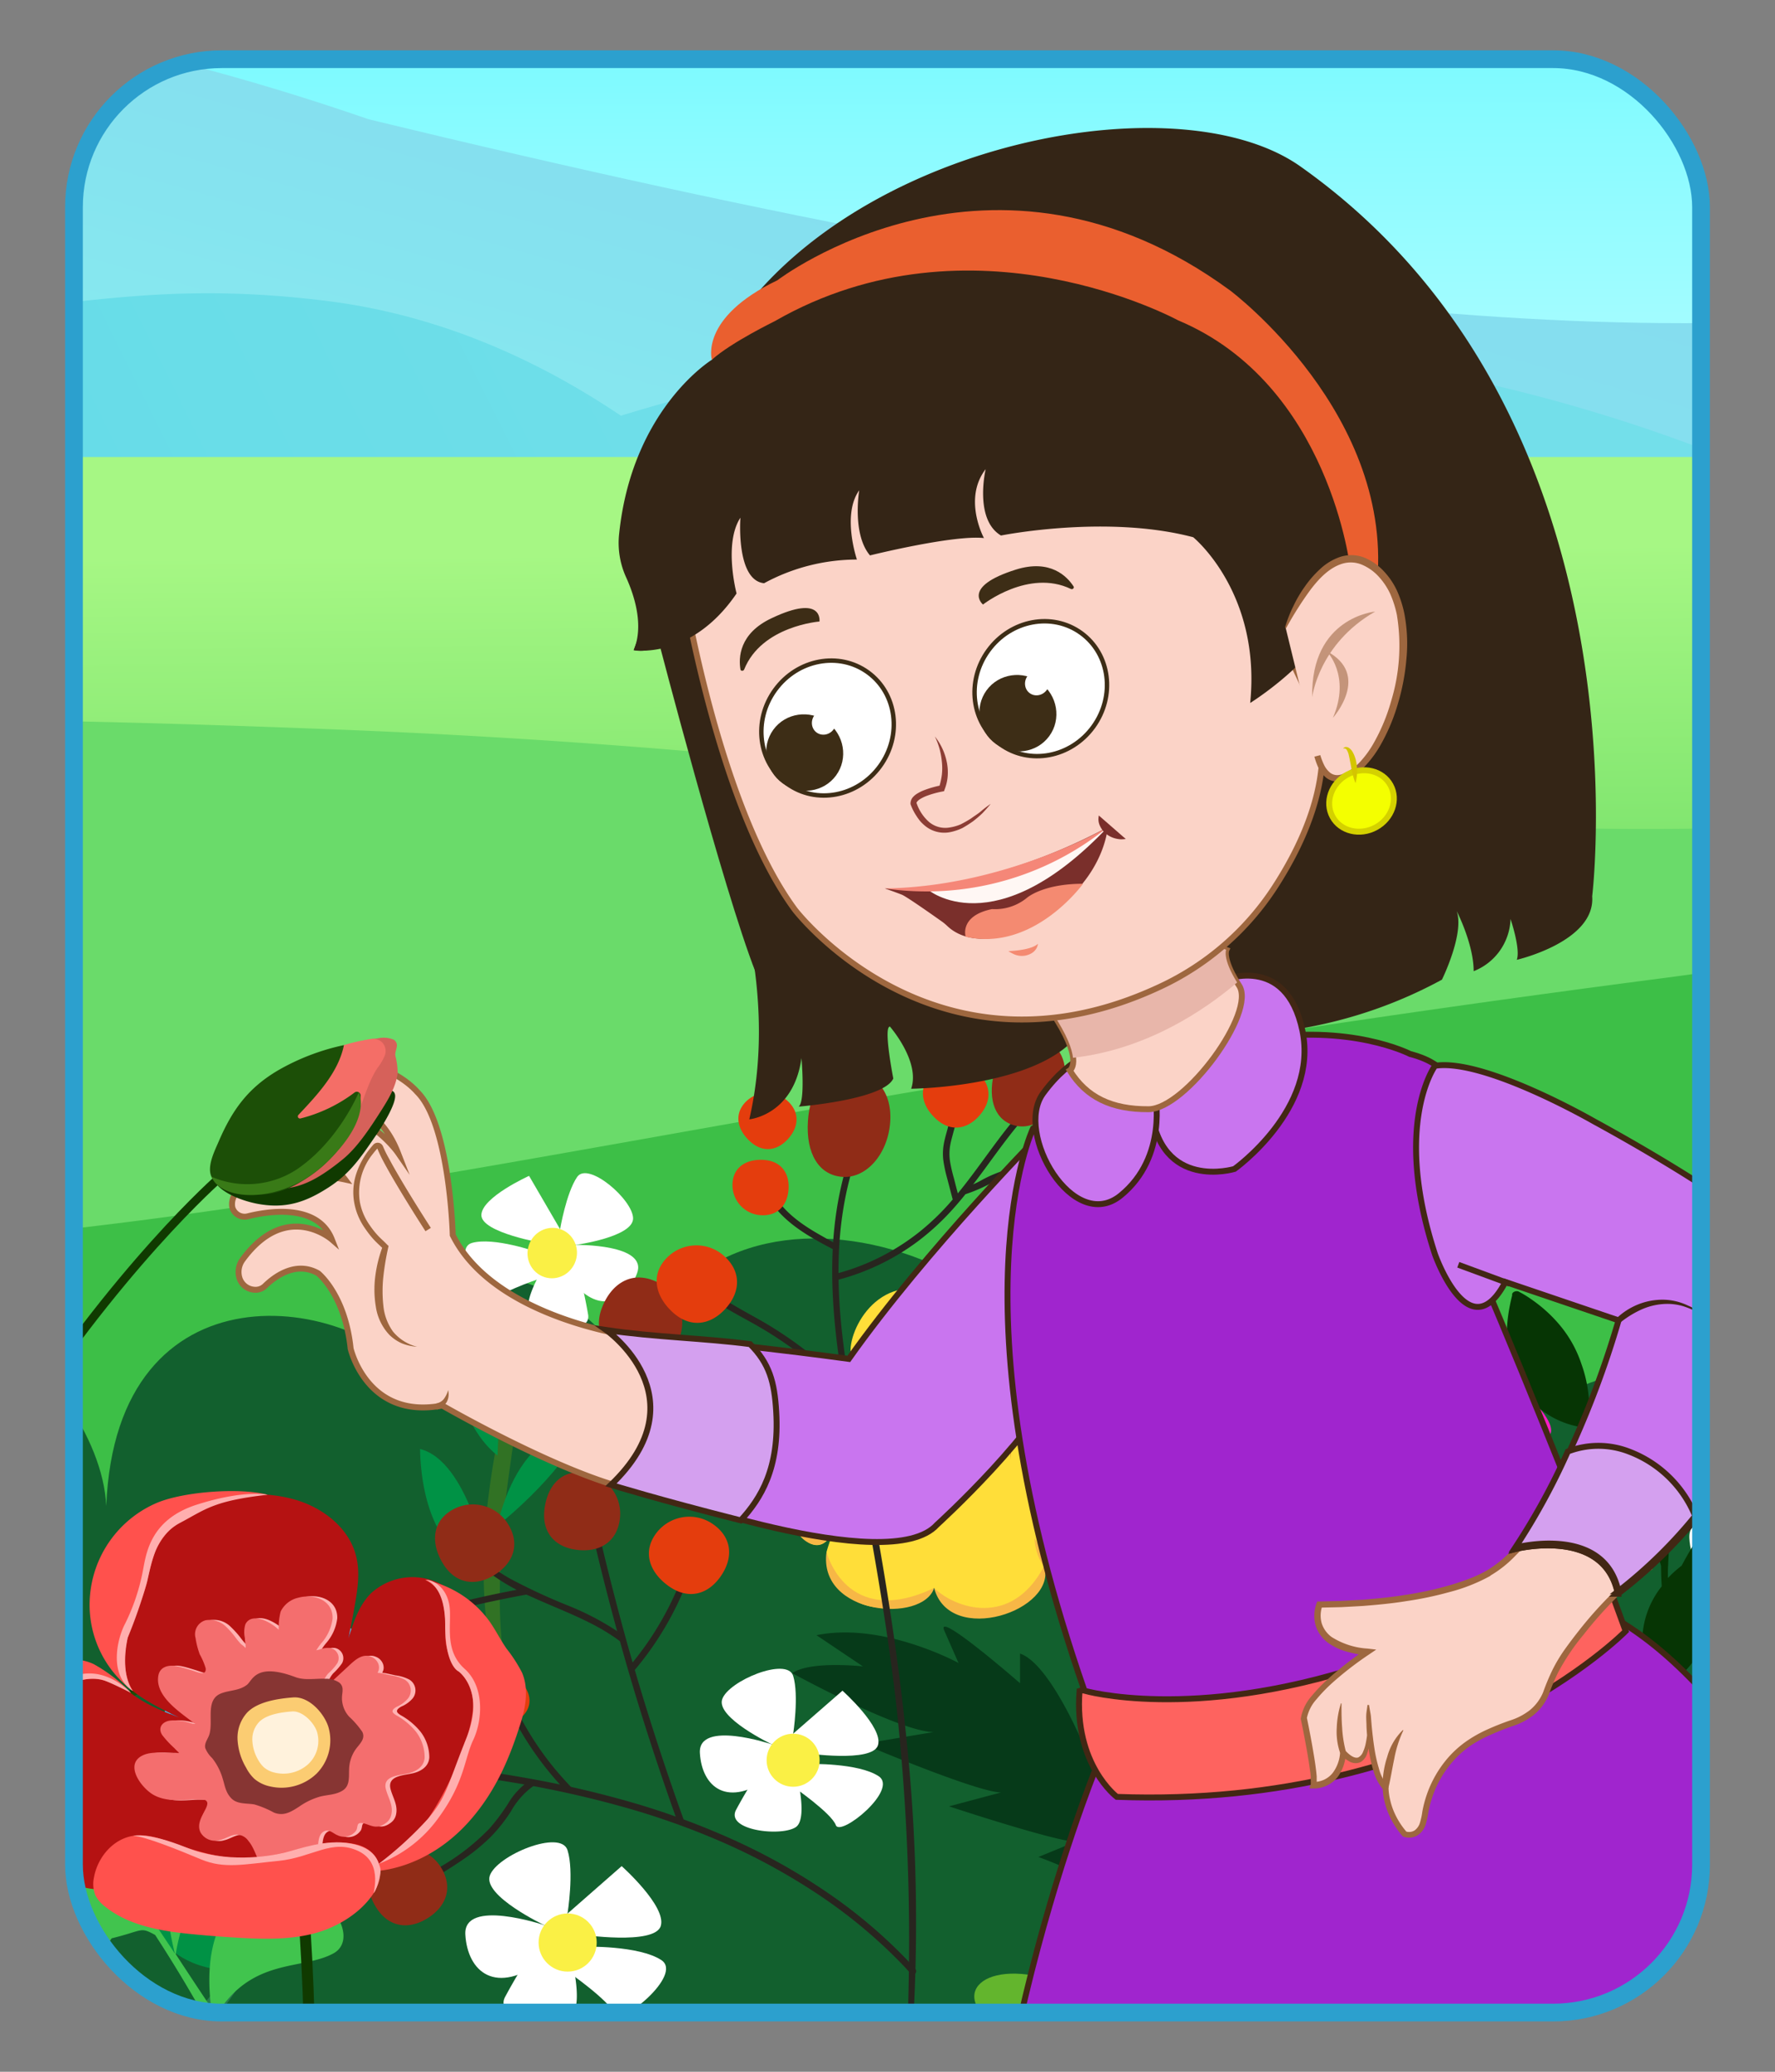 <svg xmlns="http://www.w3.org/2000/svg" xmlns:xlink="http://www.w3.org/1999/xlink" viewBox="0 0 300 350"><rect x="0" y="0" width="300" height="350" fill="#808080" stroke="none"/><defs><style>.cls-1,.cls-4{fill:#fcfcfc;}.cls-1,.cls-76{stroke:#2ca0ce;}.cls-1,.cls-20,.cls-43,.cls-44,.cls-47,.cls-48,.cls-49,.cls-53,.cls-61,.cls-76{stroke-miterlimit:10;}.cls-1,.cls-20,.cls-76{stroke-width:3px;}.cls-2,.cls-20,.cls-76{fill:none;}.cls-3{isolation:isolate;}.cls-5{clip-path:url(#clip-path);}.cls-6{clip-path:url(#clip-path-2);}.cls-7{fill:url(#linear-gradient);}.cls-8{fill:url(#linear-gradient-2);}.cls-9{fill:url(#linear-gradient-3);}.cls-10{fill:url(#linear-gradient-4);}.cls-11{fill:#6adb6a;}.cls-12{fill:#3dbf47;}.cls-13{fill:#12602e;}.cls-14{fill:#317224;}.cls-15{fill:#009245;}.cls-16,.cls-53{fill:#fff;}.cls-17{fill:#faf045;}.cls-18{fill:#2a96d8;}.cls-19{fill:#4454a3;}.cls-20{stroke:#287c4c;}.cls-21{fill:#48c0ef;}.cls-22{fill:#1e2f6b;}.cls-23{fill:#6bd6f7;}.cls-24{fill:#bf6823;}.cls-25{fill:#ffde39;}.cls-26{fill:#063a19;}.cls-27{fill:#f7b746;}.cls-28{fill:#41c44e;}.cls-29{fill:#63b52d;}.cls-30{fill:#ff1dc5;}.cls-31{fill:#28251f;}.cls-32{fill:#902c17;}.cls-33{fill:#e43d0d;}.cls-34{fill:#00863b;}.cls-35{fill:#c5c4e6;}.cls-36{fill:#bfbee3;}.cls-36,.cls-38{opacity:0.5;mix-blend-mode:multiply;}.cls-37,.cls-38{fill:#b3b2de;}.cls-39{fill:#e6e6fc;}.cls-40{fill:#063504;}.cls-41{fill:#342516;}.cls-42{fill:#ea5f2f;}.cls-43,.cls-51{fill:#c975ef;}.cls-43,.cls-47,.cls-48,.cls-49{stroke:#422714;}.cls-44,.cls-45{fill:#fbd3c7;}.cls-44{stroke:#9e673f;}.cls-46{fill:#9e673f;}.cls-47{fill:#d4a0ef;}.cls-48{fill:#a025ce;}.cls-49{fill:#fe635f;}.cls-50{fill:#e8b6aa;}.cls-52{fill:#422714;}.cls-53{stroke:#3d2d16;stroke-width:0.75px;}.cls-54{fill:#3d2d16;}.cls-55{fill:#8c3d35;}.cls-56{fill:#7a2f2b;}.cls-57{fill:#fff7f4;}.cls-58{fill:#f58778;}.cls-59{fill:#f48a71;}.cls-60{fill:#c4947a;}.cls-61{fill:#f4ff00;stroke:#d4d100;}.cls-62{fill:#d4c500;}.cls-63{fill:#103a00;}.cls-64{fill:#d6615a;}.cls-65{fill:#f46e67;}.cls-66{fill:#1c4f07;}.cls-67{fill:#397a17;}.cls-68{fill:#b51212;}.cls-69{fill:#ffb3b3;}.cls-70{fill:#f46e6e;}.cls-71{fill:#ff514d;}.cls-72{fill:#873533;}.cls-73{fill:#fbcc72;}.cls-74{fill:#ffaeae;}.cls-75{fill:#fff2dc;}</style><clipPath id="clip-path"><rect class="cls-1" x="12.5" y="10" width="275" height="330" rx="25"/></clipPath><clipPath id="clip-path-2"><rect class="cls-2" x="-228.63" y="7.99" width="593.83" height="334.03"/></clipPath><linearGradient id="linear-gradient" x1="70.61" y1="315.97" x2="69.51" y2="-38.52" gradientUnits="userSpaceOnUse"><stop offset="0.61" stop-color="#c0feff"/><stop offset="0.68" stop-color="#b1fdff"/><stop offset="0.82" stop-color="#8bfbff"/><stop offset="0.99" stop-color="#55f7ff"/></linearGradient><linearGradient id="linear-gradient-2" x1="119.19" y1="-73.07" x2="48.62" y2="177.35" gradientUnits="userSpaceOnUse"><stop offset="0.1" stop-color="#92e56c"/><stop offset="0.14" stop-color="#84d9ef"/><stop offset="0.41" stop-color="#85e0ef"/><stop offset="0.61" stop-color="#86eaef"/></linearGradient><linearGradient id="linear-gradient-3" x1="-185.96" y1="168.51" x2="234.52" y2="-40.74" gradientUnits="userSpaceOnUse"><stop offset="0.02" stop-color="#57d8e5"/><stop offset="0.55" stop-color="#6adde8"/><stop offset="0.78" stop-color="#73dfea"/></linearGradient><linearGradient id="linear-gradient-4" x1="70.3" y1="450.04" x2="66.03" y2="-31.41" gradientUnits="userSpaceOnUse"><stop offset="0.39" stop-color="#4ece54"/><stop offset="0.46" stop-color="#54d157"/><stop offset="0.54" stop-color="#66d961"/><stop offset="0.64" stop-color="#82e670"/><stop offset="0.74" stop-color="#a6f784"/></linearGradient></defs><g class="cls-3"><g id="Layer_1" data-name="Layer 1"><rect class="cls-4" x="12.5" y="10" width="275" height="330" rx="25"/><g class="cls-5"><g class="cls-6"><rect class="cls-7" x="-231.85" y="-2" width="603.43" height="159.04"/><path class="cls-8" d="M-231.93,35.94s127.22-73.6,294.27-15.78C202.09,54,281.6,61.21,349.49,49.14S396.55,78,396.55,78l-628.48-.41Z"/><path class="cls-9" d="M-231.17,42.7C-185.82,27.89-151,28.13-127.78,31-81.51,36.6-74.62,53.4-28.62,53.85c35.47.36,49.58-7.28,83.91-3,12.35,1.55,29.77,6,49.65,19.38A282.86,282.86,0,0,1,200.31,58a278.38,278.38,0,0,1,93.36,20.15l-524.84-.47Z"/><polygon class="cls-10" points="371.58 344.73 -234.24 344.16 -237.82 77.21 371.81 77.21 371.58 344.73"/><path class="cls-11" d="M-235.78,134.31c129.6-15.39,221-13.88,292.65-11.07,127.74,5,168,24.32,288.46,13.63,79-7-33,37-166.33,63.69-113.23,22.68-233.85,2.88-344.62,35.55-8.57,2.53-42.88,13.67-60.51-2.82a27.55,27.55,0,0,1-7-10.3C-242.29,199.31-235.78,134.31-235.78,134.31Z"/><path class="cls-12" d="M-241.89,191.75A792,792,0,0,0-103.27,211C28,217.53,82.44,191,281.26,165.22c57.27-7.42,86.69-22.44,89-5.54.7,5.17,26.23,107.32-30.14,104.57,0,0-154.83-13.07-581.57,41.12Z"/><path class="cls-13" d="M-230.43,62.16s77.06-27,86.18,44c41.26-14.22,77.76,57,47.8,83.18C-74.11,176.5-77.24,207-77.24,207c18.93-20.15,39.09,9.07,38.54,23.07,16.35-31.65,55.57,1.22,56.66,24.35C19.6,213,59.37,217.9,71.9,234.33c0-31.65,30-15.82,34.87-1.21,9.81-40.79,71.92-25,80.09,14.61,9.8-15.22,25.6-4.87,27.78-1.83,7.09-31.65,34.87-12.78,37.05,0,28.88-31.65,54.89-.43,54.89-.43,12.12-33.05,41.22-16.63,49.28-8.71,10.68-24.94,7.32-26.13,22.35-16.55-9-5.76-5.89,50.56-1.6,125.52H-235.78Z"/><path class="cls-14" d="M91.82,217c-1.33,6.34-2.6,12.66-3.74,19-.55,3.17-1.12,6.33-1.56,9.5S85.6,251.8,85.3,255s-.62,6.36-.73,9.54-.16,6.37,0,9.54a62.42,62.42,0,0,0,1.16,9.44,34.2,34.2,0,0,0,3.12,9.05,27.71,27.71,0,0,1-4.54-8.66,50.4,50.4,0,0,1-2.07-9.63,76.81,76.81,0,0,1-.49-9.82c0-3.27.28-6.53.59-9.77a141.22,141.22,0,0,1,3.48-19.2A127.53,127.53,0,0,1,91.82,217Z"/><path class="cls-15" d="M82.37,264.17S79.08,246.82,71,244.79C71,244.79,70.76,263.08,82.37,264.17Z"/><path class="cls-15" d="M84,257.82s10.9-8.52,14.22-16.4C98.2,241.42,88.26,240.47,84,257.82Z"/><path class="cls-15" d="M84.44,282.88s-7.57-13.77-16-14.61C68.46,268.27,68.42,281.42,84.44,282.88Z"/><path class="cls-15" d="M84.34,239.81s-.73-9.43-8.78-14.33c0,0,1,14.52,8.53,20.42Z"/><path class="cls-16" d="M94.66,207.65l-5.24-9s-8,3.6-8.06,6.61S92,210.05,92,210.05Z"/><path class="cls-16" d="M97.3,210.31s9.7-1.32,9.7-4.47-7.61-9.72-9.46-7-2.88,8.84-2.88,8.84Z"/><path class="cls-16" d="M97.3,210.31s12.32-.19,10.35,4.86-6.92,7.32-11.94,0"/><path class="cls-16" d="M90.76,211.51s-7.28-2.58-11-1.53,2.68,11.21,4,9.59S92,215.76,92,215.76Z"/><path class="cls-16" d="M93.33,211.71s-5.41,7.94-3.74,10.12,10.31,3.94,9.82.31A81.55,81.55,0,0,0,97.3,213Z"/><ellipse class="cls-17" cx="93.33" cy="211.71" rx="4.27" ry="4.17" transform="translate(-136.88 234.75) rotate(-71.93)"/><path class="cls-18" d="M41.54,274.23c.93-12.47,14.27-6.38,12.29,1.74,8.32-5.55,15.16,9.7,5.13,13.32,7.34,2.72-.06,18.43-8.38,11-.57,7.51-14,8.25-12.31-3.13-5.7,5.36-17.79-5.08-5.8-12.53-6.6-5,1.1-14.12,7.66-10.9Z"/><ellipse class="cls-19" cx="46.35" cy="287.51" rx="8.32" ry="8.28" transform="translate(-244.81 293.18) rotate(-81.96)"/><path class="cls-15" d="M44.58,316.66s.26-11.18,17.2-9.91c0,0-2,13.92-17.64,13Z"/><path class="cls-15" d="M45,316.66s-.26-11.18-17.2-9.91c0,0,2,13.92,17.64,13Z"/><path class="cls-15" d="M40.62,329.75s-.27-11.18-17.2-9.91c0,0,2,13.92,17.63,13Z"/><path class="cls-15" d="M40.3,330.27s5.2-9.79,19.29-11c0,0-3.11,12.79-19.85,14.94Z"/><path class="cls-20" d="M44.05,305.93c0,3.82,1.94,11.92-1.49,21.59a39.85,39.85,0,0,1-17.71,20.94"/><path class="cls-21" d="M32.47,284.61s-4.56,2.07-5.12,6.3,2.75,6.27,4.89,7.29C32.24,298.2,23.37,292.83,32.47,284.61Z"/><path class="cls-21" d="M32.47,284.61s-5-2.44-1.91-8.08,9.05-3.47,11-2.21a10.09,10.09,0,0,0-7-.25C32.05,274.93,28.3,279.47,32.47,284.61Z"/><path class="cls-21" d="M41.54,274.32s-.08-6.34,4.81-7.16,7.4,4.28,7.54,5.78a15.56,15.56,0,0,1-.06,3s-.31-6.07-4.86-7.59S41.5,272.87,41.54,274.32Z"/><path class="cls-21" d="M53.83,276a5.87,5.87,0,0,1,8.39,1.38c3.85,4.87,1.19,10.86-3.26,11.94,0,0,4.56-2.81,4-6.93S60.12,274.27,53.83,276Z"/><path class="cls-21" d="M59,289.29s5.16,1.41,1.9,8.91S50.79,301,50.58,300.27s6.16,4.21,9.45-2.56S59,289.29,59,289.29Z"/><path class="cls-21" d="M38.27,297.14s-1.7,6.87,4,8.79,8.78-3.55,8.31-5.66A6,6,0,0,1,44,304.94C38.39,304.53,38.27,297.14,38.27,297.14Z"/><circle class="cls-22" cx="46.35" cy="287.71" r="5.68"/><path class="cls-18" d="M312.13,195.89c.93-12.47,14.27-6.39,12.29,1.73,8.32-5.54,15.15,9.7,5.13,13.33,7.34,2.71-.07,18.43-8.38,11-.58,7.51-14,8.26-12.31-3.12-5.71,5.36-17.79-5.09-5.8-12.53-6.6-5,1.1-14.12,7.66-10.9Z"/><path class="cls-15" d="M315.57,238.32s-.27-11.19-17.2-9.91c0,0,2,13.92,17.63,13Z"/><path class="cls-15" d="M311.2,251.41s-.26-11.19-17.19-9.91c0,0,2,13.92,17.63,13Z"/><path class="cls-20" d="M314.64,227.59c0,3.82,1.94,11.91-1.49,21.59a39.78,39.78,0,0,1-17.72,20.93"/><path class="cls-23" d="M303.06,206.27s-4.56,2.07-5.12,6.3,2.74,6.26,4.88,7.29C302.82,219.86,294,214.49,303.06,206.27Z"/><ellipse class="cls-24" cx="170.49" cy="233.68" rx="18" ry="15.23"/><path class="cls-25" d="M174.89,240.66s13.6,5.13,17.6,11.38c8,7.81-7.2,20.3-16,12.49a27.59,27.59,0,0,1-5.6-19.52S171.69,240.21,174.89,240.66Z"/><path class="cls-25" d="M180.49,234.07s8-3.12,20.8,2.35.8,23.43-8.8,15.62-15.65-11-16.62-11S176.49,234.86,180.49,234.07Z"/><path class="cls-25" d="M184.49,227.83s9.6-7,20-6.25,9.53,15.9,2.36,17.32c-8.72-3.4-21.86-6.6-24.11-5.71S182.89,228.61,184.49,227.83Z"/><path class="cls-25" d="M178.89,222.36s8-23.43,27.2-12.5c0,0,8.73,8.77.76,12.2s-21.33,5.07-21.33,5.07S180.49,222.36,178.89,222.36Z"/><path class="cls-25" d="M171.69,223.14s-2.39-12.84,2-16.18,15.45-5.12,17.52,1.63l-11.57,14S173.29,222.36,171.69,223.14Z"/><path class="cls-25" d="M171.69,223.14a27.92,27.92,0,0,0,1.13-4.56c.47-2.91.56-6.63-1.13-9.24-3.2-4.94-19.09,1.61-15.54,7.7a33.44,33.44,0,0,1,9.14,9.22S170.89,223.14,171.69,223.14Z"/><path class="cls-25" d="M165.29,226.26s-2.4-8.59-11.2-8.59-12.24,11.8-9.32,12.54c12.25,2.26,13.11,3,13.11,3Z"/><path class="cls-25" d="M157.88,233.19s-11.79-6.14-19-1.46-4.8,13.28-3.2,13.28,10.29-8.77,19.95-5.17A65.66,65.66,0,0,0,157.88,233.19Z"/><path class="cls-25" d="M154.84,239.06l.87,2v.18a3.39,3.39,0,0,0,.27,1.26l-1.14.33c-5.66,1.7-12.75,12.36-14.35,16.27s-7.09,2.27-7.3-8.52C135.48,237.34,154.84,239.06,154.84,239.06Z"/><path class="cls-25" d="M154.89,242.67a32,32,0,0,0-5.09,3.58,33.53,33.53,0,0,0-10.11,15.94,10.54,10.54,0,0,0,3.7,7.51c4.36,3.37,11.08,1.88,14.49-1.43,1.76-1.7,2.31-4.46,3.41-10,0,0,1.86-9.29-.8-12.5a11.09,11.09,0,0,0-1.6-1.56A8.5,8.5,0,0,0,154.89,242.67Z"/><path class="cls-25" d="M161.93,245s-9.85,12.16-4.05,23.26,20.21,1,18.61-3.74-6.4-17.18-5.6-19.52S163.36,243.45,161.93,245Z"/><path class="cls-26" d="M239.1,285.58c5.8,0,23.89-9.95,23.89-9.95-3.09-2.18-12-1.14-12-1.14l7.85-5.27c-11.2-2.34-24,4.69-24,4.69l2.4-5.47c1.6-3.66-12.8,8.89-12.8,8.89v-5c-4.8,1.57-10.25,14.38-10.25,14.38l-2.56-4.83s-1.59,1.39-5.92,10.52c-3.53,14.6-4.6,19.38-4.6,19.38s-.06.46-.15,1.22c-1.39-15.24-4.83-31.88-12-47.69l-3.75,1.44a185.57,185.57,0,0,1,10.52,52.05c0-.09-1.1-4.92-4.6-19.37-4.33-9.13-5.92-10.53-5.92-10.53l-2.56,4.84s-5.45-12.81-10.25-14.38v5s-14.4-12.55-12.8-8.89l2.4,5.47s-12.8-7-24-4.69l7.85,5.27s-8.86-1-11.95,1.14c0,0,18.09,9.91,23.89,9.95l-11.94,2s19.35,8.2,23.35,8.2l-8.8,2.35s17.07,5.65,21.33,6l-6.23,2.56s18.6,6.42,20.55,15.35c0,13.63-.47,10.83-.26,17.8l4.67.76s2.49.62,1-27.49c3.88-7.93,19.86-13.45,19.86-13.45l-6.23-2.56c4.26-.3,21.33-5.95,21.33-5.95l-8.8-2.35c4,0,23.35-8.2,23.35-8.2Z"/><path class="cls-27" d="M139.91,260.06a2.59,2.59,0,0,1-1.31.87,3,3,0,0,1-2.16-.42c-2.21-1.22-4.06-5.71-3.25-10.13a11.89,11.89,0,0,1,1.58-4.11C133.35,252.26,134.4,257.49,139.91,260.06Z"/><path class="cls-27" d="M188.49,248.88s13.75,7.14.56,16.44c-5.76,2.32-13.55,3.15-14.22-5.47a9.12,9.12,0,0,0,4.65,3.92c5.34,1.78,12.86-2.61,13-8C192.6,252.13,189.2,249.43,188.49,248.88Z"/><path class="cls-27" d="M176.49,264.53c2.27,7.55-16,13.67-18.61,3.74C161.4,271.72,171,275.07,176.49,264.53Z"/><path class="cls-27" d="M157.88,268.27c-1.91,6-19.64,4.64-18.19-6.08C139.69,262.19,143,275.34,157.88,268.27Z"/><path class="cls-27" d="M202.31,236.94c11.71,4.58-.59,25.2-12.08,13.05C203.17,255.27,208.69,243.2,202.31,236.94Z"/><path class="cls-27" d="M206.85,222.06c9.34,2.83,5.84,19-1.81,16.16,9.28-4.6,4.08-13.93,2-15.08S206.85,222.06,206.85,222.06Z"/><path class="cls-27" d="M191.08,208c8.83-3.73,17.85,1.37,19.13,8.41.38,5-3,5.63-4.13,6,3.6-7.62-3.66-18.16-14.86-13.79"/><path class="cls-16" d="M216.07,264.65l8.33-7.27s6.95,6.19,6,9.22S218,267.92,218,267.92Z"/><path class="cls-16" d="M212.49,266.45s-9.46-4.49-8.42-7.62,11-7.23,12-3.94,0,9.76,0,9.76Z"/><path class="cls-16" d="M212.49,266.45s-12.51-4.21-12.18,1.47,4.62,9.55,12.18,3.89"/><path class="cls-16" d="M218.76,269.76s8.28-.2,11.75,2.07-6.47,10.32-7.22,8.28-7.22-6.51-7.22-6.51Z"/><path class="cls-16" d="M216.07,269.13s2.87,9.69.44,11.31-11.83.58-10.12-2.88a85,85,0,0,1,5.2-8.43Z"/><circle class="cls-17" cx="216.07" cy="269.13" r="4.48"/><path class="cls-16" d="M298.88,258.26s-10.37-4.91-9.22-8.35,12-7.92,13.14-4.31,0,10.69,0,10.69Z"/><path class="cls-16" d="M298.88,258.26s-13.72-4.61-13.35,1.62,5.06,10.47,13.35,4.26"/><path class="cls-16" d="M302.8,261.2s3.15,10.62.48,12.4-13,.63-11.08-3.16a93,93,0,0,1,5.69-9.24Z"/><circle class="cls-17" cx="302.8" cy="261.2" r="4.91"/><path class="cls-16" d="M95.94,323.26l9.13-8s7.62,6.79,6.61,10.11-13.62,1.44-13.62,1.44Z"/><path class="cls-16" d="M92,325.23s-10.37-4.92-9.22-8.35,12-7.92,13.14-4.31,0,10.69,0,10.69Z"/><path class="cls-16" d="M92,325.23s-13.72-4.62-13.35,1.61S83.73,337.31,92,331.1"/><path class="cls-16" d="M98.89,328.87s9.07-.23,12.88,2.26-7.09,11.3-7.92,9.08-7.91-7.14-7.91-7.14Z"/><path class="cls-16" d="M95.94,328.17s3.15,10.62.48,12.4-13,.63-11.08-3.16A93,93,0,0,1,91,328.17Z"/><circle class="cls-17" cx="95.94" cy="328.17" r="4.91"/><path class="cls-28" d="M59,340.16c-11.3-3.52-14.41,6.12-15.27,11.5a30.63,30.63,0,0,0-1.7-2.82l-5.51-8.32c6-9.92,14.55-7.62,19.84-10.52S53.82,315.45,43,319.84c-8.47,3.42-7.94,14.63-7.3,19.37-2.13-3.2-4.19-6.3-6-9.08,2-12.05,7.3-12.67,16.45-19.68S34.16,299.38,29.81,307c-4,7-.82,20.76-.27,23l-7.72-11.54c-2-9.48-.71-6.52-2.66-21.4-6.25-13.95-15.69-7.95-14.1,1.24,1.28,7.39,11.57,16.9,15.53,20.32q1.77,2.49,3.54,5.12c-3.62-3.62-10-7.88-16.82-2.6-10.48,8.11,2.39,20.71,11.55,6.32,5.4-1.32,4.76-2,7.36-.57,2.79,4.28,5.54,8.81,8.21,13.58-4.47-3.08-14.22-7.95-20.23,2.67-8,14.15,12.87,17.09,13.86.9,1.92-2.23,5.29-2.22,7.24-2q2,3.66,4,7.52c.57,1.15,1.13,2.3,1.68,3.43-3.61-2.6-10.31-6.17-14.37-.62-5.77,7.9,4.1,18.22,11.21,3.34a9.89,9.89,0,0,1,4-.88c.17.38.36.76.53,1.14.72.09,1.75.1,2.17-.58a3,3,0,0,0-.19-2.49c1.29-2.12,4.33-4.79,11.19-2.68C66.05,353.44,68.54,347.39,59,340.16Z"/><path class="cls-16" d="M134.05,292.89l8.34-7.27s6.94,6.2,6,9.22S136,296.16,136,296.16Z"/><path class="cls-16" d="M130.47,294.69s-9.46-4.49-8.41-7.62,11-7.22,12-3.94,0,9.76,0,9.76Z"/><path class="cls-16" d="M130.47,294.69s-12.51-4.21-12.18,1.47,4.62,9.55,12.18,3.89"/><path class="cls-16" d="M136.74,298s8.28-.21,11.75,2.06-6.47,10.32-7.22,8.28-7.22-6.51-7.22-6.51Z"/><path class="cls-16" d="M134.05,297.37s2.88,9.69.44,11.31-11.82.58-10.11-2.88a83.64,83.64,0,0,1,5.19-8.43Z"/><circle class="cls-17" cx="134.05" cy="297.37" r="4.48"/><path class="cls-29" d="M230.62,308.17c-19.66,1.37-25.84,36.08-25.84,36.08l1.21.25C209.37,343.75,250.27,306.79,230.62,308.17Z"/><path class="cls-29" d="M204.74,348.77v-1.85c.08-6.54-11.53-47.44-18.8-33.65S204.74,348.77,204.74,348.77Z"/><path class="cls-29" d="M178.07,334.58c-12.67-4-18.59,3.2-7.72,8.86S204.2,356,204.2,356,190.73,338.6,178.07,334.58Z"/><path class="cls-29" d="M228.13,333.06c-14.71-.78-24.09,21.79-24.09,21.79S242.84,333.84,228.13,333.06Z"/><path class="cls-30" d="M251.17,240.61l6.35-5.53s5.28,4.72,4.58,7-9.45,1-9.45,1Z"/><path class="cls-30" d="M248.45,242s-7.2-3.41-6.4-5.8,8.37-5.49,9.12-3,0,7.42,0,7.42Z"/><path class="cls-30" d="M248.45,242s-9.52-3.2-9.27,1.12,3.51,7.28,9.27,3"/><path class="cls-30" d="M253.22,244.51s6.3-.16,9,1.57-4.93,7.85-5.5,6.31-5.5-5-5.5-5Z"/><path class="cls-30" d="M251.17,244s2.19,7.38.34,8.61-9,.44-7.7-2.19a63.38,63.38,0,0,1,4-6.42Z"/><circle class="cls-17" cx="251.17" cy="244.02" r="3.41"/><path class="cls-31" d="M154.25,343.21a295.77,295.77,0,0,0-1-49c-1.6-16.17-4.29-32.2-7.41-48.13-2.83-14.43-5.89-29.49-2.89-44.14q.54-2.65,1.34-5.22c.21-.68-.87-.88-1.07-.21-4.41,14.17-2.35,29.21.34,43.5,3,15.77,6,31.48,7.86,47.43a364.37,364.37,0,0,1,2.13,49c-.13,6.95-.45,6.32-.67,7.4Z"/><path class="cls-31" d="M143.44,234.68a65.9,65.9,0,0,0-9.34-8.07q-2.53-1.8-5.22-3.36c-1.75-1-3.54-1.95-5.28-3a28.05,28.05,0,0,1-5.48-4c-.51-.49-1.23.33-.73.82,2.94,2.85,6.65,4.68,10.19,6.67a65.58,65.58,0,0,1,15.14,11.74.55.55,0,1,0,.72-.82Z"/><path class="cls-31" d="M141.63,216.21a39.15,39.15,0,0,0,13.62-6.59,41.42,41.42,0,0,0,5.87-5.44c1.89-2.11,3.59-4.37,5.27-6.64,1.89-2.58,3.75-5.17,5.79-7.63.45-.54-.37-1.27-.82-.73-3.6,4.33-6.62,9.11-10.28,13.39a41.37,41.37,0,0,1-5.64,5.51,38.86,38.86,0,0,1-6.34,4.11,38.1,38.1,0,0,1-7.82,3c-.68.18-.33,1.22.35,1Z"/><path class="cls-31" d="M162.06,202.27c-.28-1.05-.55-2.1-.82-3.16a27,27,0,0,1-.66-2.83,8.5,8.5,0,0,1,0-2.71c.15-.86.41-1.71.63-2.56a13.58,13.58,0,0,0,.52-3c0-.7-1.07-.68-1.1,0-.06,1.77-.78,3.44-1.1,5.17a9.33,9.33,0,0,0-.1,2.79,22.76,22.76,0,0,0,.61,2.93c.32,1.21.63,2.42.95,3.62.17.69,1.23.38,1.05-.3Z"/><path class="cls-31" d="M135.7,228.31a30.15,30.15,0,0,0-10.53,2.41,31.48,31.48,0,0,0-9.08,5.9,29.2,29.2,0,0,0-4,4.59.56.56,0,0,0,0,.77.55.55,0,0,0,.78,0,29.28,29.28,0,0,1,7.47-7.34,30,30,0,0,1,9.55-4.33,28.79,28.79,0,0,1,5.84-.86.55.55,0,0,0-.07-1.09Z"/><path class="cls-31" d="M163.17,201.75A26.15,26.15,0,0,0,168,199.6a13.4,13.4,0,0,1,2.37-.93,26.75,26.75,0,0,1,2.7-.49,18,18,0,0,0,3.08-.68c.66-.22.25-1.23-.42-1-1.69.57-3.5.62-5.23,1a21.31,21.31,0,0,0-4.82,2,13.4,13.4,0,0,1-2.66,1.09.55.55,0,1,0,.14,1.09Z"/><path class="cls-31" d="M140.91,211.11c-3.18-1.67-6.41-3.4-8.93-6a15.39,15.39,0,0,1-1.9-2.41.55.55,0,0,1,.26-.73.56.56,0,0,1,.73.25c1.87,2.93,4.85,4.91,7.83,6.58.86.49,1.74,1,2.63,1.42a.55.55,0,0,1-.62.9Z"/><path class="cls-31" d="M120,234c-2.28-2.87-4.65-5.8-7.95-7.55-.62-.34-1.1.65-.48,1,3.11,1.65,5.36,4.46,7.52,7.17a.56.56,0,0,0,.75.16A.55.55,0,0,0,120,234Z"/><path class="cls-31" d="M147.15,252.27a44.36,44.36,0,0,1,8.24-10.08,117.28,117.28,0,0,1,10.35-8.38c3.59-2.67,7.21-5.3,10.62-8.2a61.4,61.4,0,0,0,9.52-10,138.41,138.41,0,0,0,8-12.27c.32-.52.64-1,1-1.58s-.62-1.08-1-.48c-2.52,4.18-5,8.38-7.89,12.34A61.72,61.72,0,0,1,176.6,224c-3.36,2.93-7,5.58-10.55,8.24s-7.14,5.31-10.44,8.29a47.94,47.94,0,0,0-8.58,9.85c-.3.47-.58.95-.86,1.43s.63,1.09,1,.48Z"/><path class="cls-31" d="M179.44,223a41.25,41.25,0,0,0,5.51-2.28,24.67,24.67,0,0,0,5-3.39,21.1,21.1,0,0,1,4.64-3.39,36.25,36.25,0,0,1,5-1.77,24.39,24.39,0,0,0,5.55-2.28c.6-.36,0-1.28-.6-.91-3,1.82-6.58,2.3-9.77,3.69a15.69,15.69,0,0,0-2.36,1.26,22.79,22.79,0,0,0-2.43,1.95c-.74.66-1.48,1.32-2.29,1.92a22.13,22.13,0,0,1-2.48,1.58,37.45,37.45,0,0,1-6,2.58.55.55,0,0,0,.35,1Z"/><path class="cls-31" d="M186.27,220.05a26.69,26.69,0,0,1,4.89,1.37c1.32.51,2.71,1,4.12.56a.55.55,0,0,0-.43-1c-1.21.42-2.55-.3-3.66-.71a29.49,29.49,0,0,0-4.79-1.3.56.56,0,0,0-.61.48.56.56,0,0,0,.48.61Z"/><path class="cls-31" d="M154.68,332.56a85.37,85.37,0,0,0-13.79-12.1,103.79,103.79,0,0,0-15.9-9.17,128.14,128.14,0,0,0-17.44-6.57,170,170,0,0,0-18.63-4.35c-6.3-1.12-12.64-1.95-19-2.61l-2.31-.23A.57.57,0,0,0,67,298a.55.55,0,0,0,.41.66c6.32.6,12.63,1.37,18.89,2.41a175.92,175.92,0,0,1,18.56,4.06,128.68,128.68,0,0,1,17.57,6.23,105.28,105.28,0,0,1,16,8.78,85.82,85.82,0,0,1,14,11.66c.51.53,1,1.08,1.52,1.63s1.21-.3.74-.82Z"/><path class="cls-31" d="M115.62,307.61q-3.34-9.27-6.28-18.7t-5.41-19q-1.41-5.39-2.67-10.81a.55.55,0,0,0-.69-.36.56.56,0,0,0-.36.68q2.25,9.62,4.92,19.11t5.8,18.87q1.75,5.28,3.64,10.52c.24.66,1.29.34,1.05-.33Z"/><path class="cls-31" d="M105.47,276.36A46,46,0,0,0,96,271.24a99.28,99.28,0,0,1-9.71-4.5,26.57,26.57,0,0,1-4.81-3.42.55.55,0,0,0-.73.82,34.77,34.77,0,0,0,9,5.59c3.26,1.49,6.61,2.76,9.82,4.37a34.39,34.39,0,0,1,5.1,3.08.56.56,0,0,0,.77-.05.54.54,0,0,0,0-.77Z"/><path class="cls-31" d="M89.49,300.82a12.16,12.16,0,0,0-3.6,3.85,34,34,0,0,1-3.15,4.22,37.64,37.64,0,0,1-8.51,6.6c-1.77,1.06-3.59,2-5.41,3a.55.55,0,0,0-.17.75.56.56,0,0,0,.76.17,81.71,81.71,0,0,0,9.38-5.63A33.48,33.48,0,0,0,83,310.26a27.16,27.16,0,0,0,3.33-4.21,13.24,13.24,0,0,1,3.8-4.31c.61-.37,0-1.29-.59-.92Z"/><path class="cls-31" d="M115.41,266.06a52.09,52.09,0,0,1-6.52,12.23c-.77,1.06-1.58,2.1-2.42,3.11a.55.55,0,0,0,.15.76.56.56,0,0,0,.76-.15,52.79,52.79,0,0,0,7.53-11.91c.56-1.21,1.07-2.44,1.54-3.69.24-.66-.8-1-1-.35Z"/><path class="cls-31" d="M86.57,287.29A52,52,0,0,0,93.92,299c.85,1,1.73,2,2.64,2.93a.55.55,0,1,1-.86.67,53.08,53.08,0,0,1-8.36-11.34c-.64-1.17-1.23-2.36-1.79-3.58-.29-.64.72-1.06,1-.42Z"/><path class="cls-31" d="M71.79,273.35q6.61-1.86,13.36-3.23c1.28-.26,2.57-.51,3.86-.74a.55.55,0,0,0-.23-1.07q-6.77,1.23-13.42,2.94c-1.27.33-2.54.67-3.8,1a.56.56,0,0,0-.42.65.55.55,0,0,0,.65.43Z"/><path class="cls-32" d="M64.78,313.28a7,7,0,0,1,9.69,2.1c2.09,3.26,1.15,6.53-2.11,8.62s-6.62,1.6-8.71-1.65S61.52,315.38,64.78,313.28Z"/><path class="cls-33" d="M110.69,259.33a7,7,0,0,1,9.73-1.9c3.21,2.17,3.63,5.54,1.47,8.75s-5.45,4.08-8.66,1.92S108.53,262.54,110.69,259.33Z"/><path class="cls-33" d="M174.94,191.78a7,7,0,0,1,9.89-.61c2.91,2.56,2.89,6,.33,8.86s-5.94,3.34-8.84.78S172.38,194.69,174.94,191.78Z"/><path class="cls-33" d="M69.52,268.89a4.57,4.57,0,0,1,6.31,1.37c1.36,2.12.75,4.24-1.37,5.61s-4.31,1-5.67-1.08S67.4,270.26,69.52,268.89Z"/><path class="cls-33" d="M82.46,283.68a4.57,4.57,0,0,1,6.31,1.37c1.36,2.12.75,4.24-1.37,5.61s-4.31,1-5.67-1.08S80.34,285.05,82.46,283.68Z"/><path class="cls-33" d="M123.81,199.84a5.1,5.1,0,0,0,4.7,5.45c2.8.2,4.55-1.53,4.76-4.33s-1.28-4.78-4.08-5S124,197,123.81,199.84Z"/><path class="cls-33" d="M193.42,221a5.09,5.09,0,0,1,6.62-2.8c2.61,1.06,3.41,3.39,2.36,6s-3.26,3.72-5.86,2.66S192.37,223.61,193.42,221Z"/><path class="cls-33" d="M125.84,186.36a5.08,5.08,0,0,1,7.18-.45c2.11,1.85,2.09,4.32.23,6.43s-4.3,2.42-6.4.56S124,188.46,125.84,186.36Z"/><path class="cls-33" d="M203.4,203.15a6.52,6.52,0,0,1,9.2-.57c2.7,2.38,2.68,5.55.3,8.25s-5.52,3.1-8.22.72S201,205.85,203.4,203.15Z"/><path class="cls-33" d="M106.41,240.23a5.65,5.65,0,0,1,8-.5c2.34,2.07,2.33,4.82.26,7.16s-4.79,2.7-7.14.63S104.34,242.57,106.41,240.23Z"/><path class="cls-33" d="M157.18,181.75a5.72,5.72,0,0,1,8.08-.51c2.37,2.09,2.36,4.87.26,7.24s-4.85,2.73-7.22.64S155.08,184.12,157.18,181.75Z"/><path class="cls-32" d="M76.12,255.27a7,7,0,0,1,9.68,2.1c2.1,3.26,1.16,6.53-2.1,8.62s-6.62,1.6-8.71-1.65S72.86,257.37,76.12,255.27Z"/><path class="cls-33" d="M65,291.45a7,7,0,0,1,9.68,2.1c2.1,3.25,1.15,6.52-2.1,8.62s-6.62,1.6-8.72-1.66S61.72,293.54,65,291.45Z"/><path class="cls-32" d="M110.34,216.28a7.55,7.55,0,0,1,4.52,9.66c-1.45,3.83-4.91,5.05-8.86,3.55s-5.73-4.71-4.27-8.54S106.39,214.78,110.34,216.28Z"/><path class="cls-32" d="M150.46,189.5c-.36,5.42-4,9.59-8.05,9.32s-6.22-4-5.86-9.43,2.95-8.84,7-8.57S150.81,184.09,150.46,189.5Z"/><path class="cls-32" d="M179.76,183.36c-1,4.54-4.66,7.6-8.09,6.82s-4.74-4.24-3.7-8.79,3.69-7.11,7.13-6.33S180.79,178.81,179.76,183.36Z"/><path class="cls-32" d="M98.46,248.75a7,7,0,0,1,6.33,7.62c-.36,3.85-3.11,5.85-7,5.49S91.62,259,92,255.18,94.6,248.39,98.46,248.75Z"/><path class="cls-32" d="M190.08,196.56a7,7,0,0,1,9.89-.62c2.9,2.56,2.88,6,.32,8.86s-5.93,3.35-8.84.78S187.51,199.46,190.08,196.56Z"/><path class="cls-33" d="M112.45,212.77a7,7,0,0,1,9.9-.62c2.91,2.56,2.89,6,.33,8.87s-5.94,3.35-8.85.79S109.88,215.67,112.45,212.77Z"/><path class="cls-34" d="M238.09,348.51l2.11-.19c-7.26-65.77-.18-136.27-.11-137l-2.11-.18C237.91,211.88,230.8,282.55,238.09,348.51Z"/><path class="cls-35" d="M223,203.26c4.77,3.91,10,7.38,15.17,10.89a.88.88,0,0,0,1.14.24,40.46,40.46,0,0,0,7.83-5.56,37.14,37.14,0,0,0,5.37-6.08,13.47,13.47,0,0,0,2.82-6.57c.17-2.44-.87-4.75-3.71-5.28a10.1,10.1,0,0,0-7,1.43,10.8,10.8,0,0,0-8.37-5.89,6.07,6.07,0,0,0-5.1,1.92c-.94,1.17-1.1,2.61-1.54,4a9.44,9.44,0,0,0-7.44-.3,5,5,0,0,0-3.16,5.17C219.25,199.68,221,201.64,223,203.26Z"/><path class="cls-36" d="M227.86,191.74a14.63,14.63,0,0,1,1.73.58.74.74,0,0,0,0-.14c.59,8,4.09,15.55,9.17,22.09a83,83,0,0,0,4.3-11,40.15,40.15,0,0,0,1.3-6.12,27.61,27.61,0,0,0,.25-3.39c0-.47,0-1,0-1.44a9.9,9.9,0,0,1,1.66-.83,18.32,18.32,0,0,1,0,4.44,37.74,37.74,0,0,1-1.27,6.95,75,75,0,0,1-3.93,10.49c-.57.35-1.15.7-1.74,1a.88.88,0,0,1-1.14-.24l-3.1-2.11A40.75,40.75,0,0,1,227.86,191.74Z"/><path class="cls-34" d="M240,212c-1.9-2.83-2.74-3.26-3.18-3.18-.26.05-.9.21-1.31,2.1,0,.05,0,.11-.05.13a.12.12,0,0,1-.14,0,5.28,5.28,0,0,0-2.73-.73c1.61,1.92,4.15,4.17,5.73,5.85A96.68,96.68,0,0,0,245.9,210c.35-.39-2.7,0-5.69,1.93A.83.83,0,0,0,240,212Z"/><path class="cls-34" d="M242.88,342.65l-1.45-.23c-2.74-66.05-18.29-105.54-18.47-106.23l2.06-.43C225.2,236.45,240.14,276.4,242.88,342.65Z"/><path class="cls-37" d="M233.5,217A4.9,4.9,0,0,0,229,213.9a7.91,7.91,0,0,0-5.85,2.6,10.83,10.83,0,0,0-2.76-2.68,5.48,5.48,0,0,0-4.82.08,8.46,8.46,0,0,0-4.43,7.37,8.77,8.77,0,0,0-6.18,1.08c-2.07,1.33-2,3.5-.94,5.4a13.08,13.08,0,0,0,4.8,4.37,36.49,36.49,0,0,0,6.64,3.17,38.3,38.3,0,0,0,8.43,2,.72.72,0,0,0,.82-.56c2.75-4.43,5.63-8.87,7.94-13.52C233.57,221.26,234.25,219.11,233.5,217Z"/><path class="cls-38" d="M224.29,215.49a12.46,12.46,0,0,0-1.17,1l-.08-.09A34.87,34.87,0,0,1,224.23,237a79.62,79.62,0,0,1-7.69-7.44,37.75,37.75,0,0,1-3.41-4.5,26.47,26.47,0,0,1-1.51-2.64c-.18-.37-.37-.76-.53-1.16a10.24,10.24,0,0,0-1.66-.14,17.48,17.48,0,0,0,1.73,3.56,37,37,0,0,0,3.71,5.16,73.75,73.75,0,0,0,7.2,7.16c.59.1,1.19.19,1.79.26a.72.72,0,0,0,.82-.56l1.66-2.66A34.62,34.62,0,0,0,224.29,215.49Z"/><path class="cls-34" d="M222.37,235.6c.42-2.87.94-3.48,1.32-3.55.23-.05.8-.12,1.86,1.27a.18.18,0,0,0,.09.08s.1,0,.11,0a4.18,4.18,0,0,1,1.91-1.45,49.44,49.44,0,0,0-2.34,6.5c-.76,0-7.92-2.38-8.45-2.63s2.16-.87,5.31-.26Z"/><path class="cls-39" d="M233.24,186.88s10.61-.13,9.77,9.58-2.92,14.89-2.92,14.89,5.33-11.68,4.53-19S233.38,186,233.24,186.88Z"/><path class="cls-39" d="M251.17,190.83a3.9,3.9,0,0,1,3.64,2.35c1.4,2.59.2,10.21-8.91,16.77,0,0,4.84-5.56,6-8.12C253.3,198.81,255.87,193.6,251.17,190.83Z"/><path class="cls-39" d="M219,196.46s1.64-5.49,8.89-3.09v-1.63s-3.7-1.07-6.47.69S219,196.46,219,196.46Z"/><path class="cls-39" d="M214.44,214.56s4.78-3.95,8.68,1.94S225,232.65,225,232.65s.64-13.75-4.11-17.16C217.12,212.8,214.44,214.56,214.44,214.56Z"/><path class="cls-39" d="M230.4,214.15s5.24.86,3,7a45.17,45.17,0,0,1-5.79,10.78c-.64,1.14,4.73-8.71,5.14-11.25C233.05,219.18,233.68,216.24,230.4,214.15Z"/><path class="cls-39" d="M203.26,225.28s1.33-3.91,6.51-3.22l-.34-.94s-3.33,0-4.77,1.42S203.22,224.82,203.26,225.28Z"/><path class="cls-40" d="M326.05,261.32a.78.78,0,0,0-.88,0l-.1,0A70.26,70.26,0,0,0,306.41,268a40.92,40.92,0,0,0-6.31,4.22,27.82,27.82,0,0,0-4.17,4.43,20.66,20.66,0,0,0-3.82,7.84,19.29,19.29,0,0,0-.4,2.49c0,.33,0,.58,0,.74s-.12.18-.17.27l-.05,0v0a29,29,0,0,0-2.35,4.7,45.77,45.77,0,0,0-2.9,10.65c-1.09-5.55-1.83-10.83-2.62-15.69-.14-1.29-.31-2.54-.47-3.77a21.37,21.37,0,0,0,4.8-5.86,20.18,20.18,0,0,0,2.63-7.46,24.23,24.23,0,0,0,.12-6c-.08-.77-.19-1.4-.27-1.83s-.16-.69-.16-.71a.91.91,0,0,0-.42-.51h0a.55.55,0,0,0-.76.07c-.92.46-1.77.93-2.56,1.42.62-1.1,1.28-2.18,2-3.21,1-1.52,2-2.95,2.9-4.19l.1-.09.74-.88c9.89-4,15.87-9.88,18.87-15A22.93,22.93,0,0,0,313.9,233c.2-.89.34-1.6.44-2.11s.11-.73.12-.8a.44.44,0,0,0-.19-.46.6.6,0,0,0-.71,0,45.84,45.84,0,0,0-12.11,7,35.83,35.83,0,0,0-4.3,4,32.12,32.12,0,0,0-3,4,21.83,21.83,0,0,0-3,6.82,21,21,0,0,0-.37,2.13c-.05.45-.07.73-.07.81-.64.82-1.32,1.75-2,2.75a74.53,74.53,0,0,0-4.49,7.36,20,20,0,0,0-2.32,2.09c0-.47,0-.94,0-1.39.06-1.48.14-2.9.22-4.28.2-2.75.29-5.32.59-7.69.69-4.71,1-8.74,1.67-12s.88-5.86,1-7.68c0-.33.08-.62.11-.9a.36.36,0,0,0,.15-.21c13.25-18.16-.46-31.55-.7-32q-.17-.33-.27-.51v0a.62.62,0,0,0-.51-.5H284a.63.63,0,0,0-.52.39c-1.49,3.54-2.87,6.38-3.86,8.91a54.59,54.59,0,0,0-2,6.72,16.35,16.35,0,0,0,.31,9.26,15.91,15.91,0,0,0,6.42,7.9c0,.4-.08.86-.14,1.39-.12,1.52-.39,3.56-.8,6.09l-.69,4.18c-.2,1.53-.41,3.18-.63,5s-.52,3.68-.69,5.73-.3,4.23-.41,6.56a55,55,0,0,0-3.72-7.74c-1.3-2.44-2.69-4.73-4-6.7s-2.51-3.63-3.39-4.8c-.44-.59-.79-1.06-1-1.38a.42.42,0,0,0-.1-.25c-.1-.1-.19-.22-.29-.34a22.44,22.44,0,0,0-1.21-9.93,20.07,20.07,0,0,0-3.93-6.88,24,24,0,0,0-4.48-4,17.55,17.55,0,0,0-1.56-1l-.64-.35a.86.86,0,0,0-.65,0h0c-.33.11-.51.37-.44.63-2.35,9.18.27,14.85,3.36,18a15,15,0,0,0,8.22,4.26l.29,0,1.62,2.09c1,1.34,2.35,3.23,3.77,5.45,2.73,4.44,6.28,10.23,7.9,15.91,0,.05,0,1.5.11,3.34V268a15,15,0,0,0-3.22,7.95,14.87,14.87,0,0,0,2.18,9l.19.29c0,.09,0,.19,0,.28s0,.06,0,.09c-.47,1.35-1.31,3.81-2.05,6.31-.91-1.19-1.81-2.33-2.67-3.39-3.2-4.1-5.91-7-6.15-7.28a.54.54,0,0,0-.29-.15,26.08,26.08,0,0,0-4-11.32,36.64,36.64,0,0,0-7.53-8.12,45.73,45.73,0,0,0-7.34-4.83c-1-.53-1.85-.93-2.46-1.2l-1-.4a.52.52,0,0,0-.57.14.81.81,0,0,0-.21.66,54.44,54.44,0,0,0,1.71,9.41,34.47,34.47,0,0,0,3,7.11,19.78,19.78,0,0,0,7.75,7.9,19.3,19.3,0,0,0,7.07,2.25,16.48,16.48,0,0,0,2.22.12c.54,0,.85,0,.87,0h0a.49.49,0,0,0,.17-.06l.42.38,1.51,1.7c1.32,1.51,3,3.64,4.95,6.06.68.83,1.36,1.7,2,2.6-.24.88-.46,1.74-.63,2.52a4.71,4.71,0,0,0,1,3.68c1,1.21,2.71,1.8,5,1.76a48.06,48.06,0,0,1,3.07,6.19s.33,1.65.91,4.31c.4,2.12,1.14,4.84,2,7.92a61.55,61.55,0,0,0-5.24-4.3h0c0-.09,0-.21,0-.35a15,15,0,0,0-3.3-8.64c-2.84-3.43-8.19-6.67-17.59-5.38a.54.54,0,0,0-.67.36.05.05,0,0,0,0,0,.87.87,0,0,0-.06.65s.1.26.27.67.45,1,.82,1.67a24.23,24.23,0,0,0,3.51,4.9,20.35,20.35,0,0,0,6.41,4.68,22.49,22.49,0,0,0,9.75,2.31h0a64.78,64.78,0,0,1,6.77,5.67l.05.17c.59,2,1.16,4.22,1.87,6.38s1.48,4.34,2.25,6.49,1.53,4.24,2.28,6.22,1.56,3.79,2.27,5.44c-2.29-2.53-5.22-5.39-8.27-8.22a.31.31,0,0,0-.09-.11,3.2,3.2,0,0,0-.31-.28.91.91,0,0,0,0-.54.72.72,0,0,0-.12-.21c-2.39-5.76-5.09-10.23-8.49-13.62a36.91,36.91,0,0,0-10.66-7.43c-6.43-2.94-12.62-3.37-14.4-3.15a.73.73,0,0,0-.79.4h0a1.14,1.14,0,0,0-.19.86,37.61,37.61,0,0,0,3.72,10.24,32.3,32.3,0,0,0,5.36,7,26,26,0,0,0,11.72,6.81,27.53,27.53,0,0,0,9.48.86,23.82,23.82,0,0,0,2.83-.4l.21,0a7.11,7.11,0,0,1,.9.71.52.52,0,0,0,.3.14c1.47,1.36,2.9,2.73,4.27,4a37.79,37.79,0,0,1,6.32,7.26c0,.05.08.07.13.12,2.11,4.95,4.64,9.73,7,14.61,1.93,3.49,3.88,7,5.86,10.43l1.09-.34A259.22,259.22,0,0,1,300.8,350.5a78.79,78.79,0,0,1-.59-11.68,62.91,62.91,0,0,1,2-13.42,52.45,52.45,0,0,0,9.21-10.09,76.35,76.35,0,0,0,6.5-10.48,83,83,0,0,0,3.77-8.39c.39-1.06.65-1.93.82-2.54s.22-.86.25-.95a.38.38,0,0,0-.1-.54.86.86,0,0,0-.94.1l-.14.12C308,297.74,302.31,305.4,301,312.29a28,28,0,0,0-.43,9.14c.12,1.19.28,2.15.41,2.81.08.4.15.7.19.87-.13.51-.2.81-.21.84a1,1,0,0,0,0,.3,68,68,0,0,0-1.56,20.81c-1.14-2.61-2.19-5.25-3.16-7.89a9.84,9.84,0,0,0,.65-.83,7,7,0,0,0,1.15-4.73c-.41-4.22-4-8.75-7.57-12.23-1.36-5-2.58-9.77-3.48-14.47.08-1.75.51-10.79,5.76-18.57a45,45,0,0,0,12.58-6.41A77.63,77.63,0,0,0,316,273.16,76.4,76.4,0,0,0,325.86,262h0C326.18,261.79,326.25,261.5,326.05,261.32Zm-47.44,37.56a3.52,3.52,0,0,1-.71-2.73c.11-.51.24-1,.38-1.6,1.33,1.82,2.64,3.73,3.83,5.68A4.67,4.67,0,0,1,278.61,298.88Zm.09-5.89c.87-3,2-6.2,2.43-7.5.35-.25.69-.5,1-.75.17,1.31.35,2.7.53,4.12.27,1.63.55,3.3.83,5,.58,3.3,1,6.58,1.59,9.23A72.16,72.16,0,0,0,278.7,293Zm18.17,40.72a5.84,5.84,0,0,1-1.13,4.23c-1.38-3.82-2.64-7.62-3.85-11.34l-.78-2.78C294,326.87,296.55,330.45,296.87,333.71Z"/><path class="cls-41" d="M113.42,104.86s2,26.45,8.62,37.66c0,0,10.07,23,4.6,46.58,0,0,7.48-.67,8.82-10.35,0,0,.67,7.33-.48,8.2,0,0,14.38-1.15,16-4.75,0,0-1.72-8.77-.57-8.77,0,0,5.17,5.9,3.59,10.5,0,0,25.59-.2,29.81-12,0,0,29.71,10,59.9-6.43,0,0,3.83-7.76,2.49-11.59,0,0,2.87,5.56,2.87,10.16a9.81,9.81,0,0,0,6.23-8.82s1.73,5.08,1.06,6.9c0,0,13.32-3.07,12.74-10.73,0,0,10-81.36-49.31-123.3-21.9-15.48-81.6-2.78-99.43,32.63,0,0-13.61,8.29-15.74,29.66a14,14,0,0,0,1.22,7.16c1.38,3.06,3,8.06,1.29,12.25C107.09,109.84,112.17,111.18,113.42,104.86Z"/><path class="cls-42" d="M120.32,60.77s-2.16-7.09,11.07-13.42c0,0,36.27-27.79,76.53,1.73,0,0,28.18,21.08,24.72,50.41l-4.4-3.26s-3.41-31.34-29.14-42.12c0,0-34.79-19-68.14.14C131,54.25,123.63,57.8,120.32,60.77Z"/><path class="cls-43" d="M176.41,191s-19.81,20-32.95,38.57c0,0-25.82-3.57-32-3.09,0,0,8.77,10.73-1.87,25.41,0,0,40.67,14.71,48.77,5.69,0,0,17.79-16.12,21.56-26.6Z"/><path class="cls-44" d="M107.61,225.84s-24-2.9-31.09-17.19c0,0-.49-18.74-6-24.17,0,0-6.26-7.67-18.73-4.22a3,3,0,0,0-2,1.68,2.14,2.14,0,0,0,.72,2.6,4,4,0,0,0,2.91,1c2.85-.16,10.36.31,13.81,9.16,0,0-7.54-10.88-21.2-7.19a3.29,3.29,0,0,0-1.93,4.89l.09.14a2.27,2.27,0,0,0,1.9,1c2.36,0,8.29.48,12.24,5.73,0,0-14.62-3.2-18.4,2.25a2.9,2.9,0,0,0-.65,2.51,2.17,2.17,0,0,0,2.64,1.44c3.13-.78,11.73-2.29,14.17,3.93,0,0-7.67-6.7-15.07,3.38A3.51,3.51,0,0,0,40.5,216a2.83,2.83,0,0,0,2.41,1.88,2.3,2.3,0,0,0,1.9-.65c1.43-1.4,5.08-4.3,8.95-2.13,0,0,4.55,3.58,5.5,12.72,0,0,2.75,12.06,15.49,9.63,0,0,20.15,11.62,32.24,14.27C107,251.71,133.14,243.06,107.61,225.84Z"/><path class="cls-45" d="M72.33,207.74s-6.81-10.54-8.11-13.86a.47.47,0,0,0-.8-.15c-1.89,2.08-7.16,9.25,1.7,17,0,0-5,15.15,5.32,16.86"/><path class="cls-46" d="M71.91,208c-1.65-2.57-3.26-5.14-4.82-7.76-.78-1.31-1.54-2.63-2.27-4a22.62,22.62,0,0,1-1-2.1c-.06-.12-.06-.11-.05-.11h0s0,0,0,0c-.24.27-.48.55-.7.84a10.34,10.34,0,0,0-2.26,8.13,9.94,9.94,0,0,0,1.69,4,14.26,14.26,0,0,0,1.37,1.73c.5.54,1.06,1,1.58,1.56h0l.22.2-.07.33a44.56,44.56,0,0,0-.81,4.87,22.58,22.58,0,0,0,0,4.86,9,9,0,0,0,1.63,4.4,7.69,7.69,0,0,0,4.08,2.57h0a8.5,8.5,0,0,1-2.51-.55,7.09,7.09,0,0,1-2.19-1.47,8.81,8.81,0,0,1-2.28-4.76,17.58,17.58,0,0,1-.08-5.22,22.17,22.17,0,0,1,1.26-5l.15.53h0c-.56-.55-1.14-1.06-1.67-1.63a16.17,16.17,0,0,1-1.45-1.85,10.83,10.83,0,0,1-1.85-4.34,10,10,0,0,1,.27-4.74,13.35,13.35,0,0,1,2.18-4.18c.24-.31.49-.61.75-.91a1,1,0,0,1,1-.32.92.92,0,0,1,.48.31,1.15,1.15,0,0,1,.22.39c.28.66.62,1.34,1,2,.7,1.33,1.47,2.63,2.24,3.94,1.55,2.6,3.16,5.17,4.8,7.72Z"/><path class="cls-45" d="M73.77,237.6a2.59,2.59,0,0,0,2-2.76"/><path class="cls-46" d="M73.7,237.11a2.61,2.61,0,0,0,.66-.23,2,2,0,0,0,.61-.48,4.38,4.38,0,0,0,.77-1.56h0a3.13,3.13,0,0,1,.07,1,2.71,2.71,0,0,1-.3,1,3.13,3.13,0,0,1-.69.81,2.34,2.34,0,0,1-1,.5Z"/><path class="cls-47" d="M102.44,224.69s16.26,11.39.82,26.16c0,0,8,2.48,21.93,6,3.4-3.7,6.58-8.81,6-18.37-.29-5-1.15-8.13-4.4-11.4C119.23,226.07,110.61,225.91,102.44,224.69Z"/><path class="cls-48" d="M185.16,298.89S159.36,362.27,167.74,416l179.72-4.64s-37.14-130.58-83.53-141.62C263.93,269.74,198.88,284.15,185.16,298.89Z"/><path class="cls-49" d="M269.71,261.74l5.05,13.82s-29.48,30.09-86,28c0,0-7.27-5.46-6.3-17.89Z"/><path class="cls-48" d="M238.33,178.06s-10.13-5.24-26.29-2.43-37.44,15-37.44,15-14.11,29.42,8.69,95c0,0,18.1,5.23,47.13-4.23s39.13-19,39.13-19-15.66-39.69-21.92-53.14S253.08,181.89,238.33,178.06Z"/><path class="cls-43" d="M206.54,165.64s10.85-4.72,13.59,8.49-11.49,23.35-11.49,23.35-12.53,3.8-14.11-10.24Z"/><path class="cls-43" d="M195.22,184.8s2.24,10.6-5.8,17.16-18-10.55-13.14-17.22,9.77-7.35,9.77-7.35Z"/><path class="cls-44" d="M180.81,180.85c2.81,4.54,7.09,6.58,13.32,6.54s18.25-16.4,15.3-20.88l-.31-.49,0,0c-2.54-4.09-1.85-5.54-1.85-5.54-15.65-5.74-29.35,10.68-29.35,10.68,2.49,3.77,3.31,6.13,3.46,7.58C181.54,180.4,180.81,180.85,180.81,180.85Z"/><path class="cls-50" d="M181.35,178.7c12.34-1.37,22.21-8,27.74-12.72-2.54-4.09-1.85-5.54-1.85-5.54-15.65-5.74-29.35,10.68-29.35,10.68C180.38,174.89,181.2,177.25,181.35,178.7Z"/><path class="cls-44" d="M115.36,98.51s5.91,37.49,19,55.19c0,0,23.63,30.79,61.69,13a46.51,46.51,0,0,0,19.46-16.92c4.9-7.58,9.75-18.27,7.35-28.53l-12.12-25.6-12.12-17.4S143.86,42.07,115.36,98.51Z"/><path class="cls-41" d="M107.09,109.84s9.73,1.68,17.4-9.58c0,0-2.23-8.41.65-12.8,0,0-.8,10.57,4,11.07a32.94,32.94,0,0,1,15.69-4s-2.58-7.57.39-11.7c0,0-1.25,7.38,1.82,11,0,0,14.09-3.5,19.26-2.93,0,0-3.59-6.61.29-11.64,0,0-2,8.48,2.59,11.21,0,0,17.82-3.59,32.49.29,0,0,11.5,9.34,9.63,28,0,0,9.63-6,12.94-12.79,0,0-1-26-2.3-28S194.07,61.44,190,61s-37.23-1-37.23-1-10.64,2.88-11.65,3.6-11.35,4.45-11.93,5.17-3.45,2.88-4.31,3.88-5.18,5-5.89,6.19S107.09,109.84,107.09,109.84Z"/><path class="cls-45" d="M266.34,250.45s-10.61,13.46-14.72,15.32c0,0-7.73,5.16-28.58,5.31,0,0-2.88,6.86,8.09,8,0,0-10.45,6.88-10.74,11.2,0,0,2.13,10.19,1.64,11.31,0,0,4.59.27,5-5.57,0,0,5.18,6.23,4.26-8,0,0-.05,10.93,2.93,14a12.41,12.41,0,0,0,3.23,7.81s2.76,1,3.35-3a17.86,17.86,0,0,1,9.3-13.44,41.46,41.46,0,0,1,5.3-2.24,9,9,0,0,0,6.12-5.57,26,26,0,0,1,3.37-6.57c3.12-4.36,8.44-11,13.93-14.2C278.78,264.83,280.22,252.56,266.34,250.45Z"/><path class="cls-46" d="M266.52,250.91a.32.32,0,0,0,.16-.09h0l-.05.07-.11.13-.21.26-.41.53-.84,1-1.71,2.06q-1.71,2.05-3.49,4c-1.2,1.33-2.41,2.64-3.69,3.9a19.32,19.32,0,0,1-4.31,3.43l.08,0a29.65,29.65,0,0,1-7,2.77,58.6,58.6,0,0,1-7.24,1.52c-2.44.4-4.89.62-7.34.82l-3.68.2-3.68.08.51-.34a4.88,4.88,0,0,0-.14,2.93,4.56,4.56,0,0,0,1.72,2.39,12.81,12.81,0,0,0,6.06,1.94l1.45.17-1.21.82a56.28,56.28,0,0,0-6.2,4.79,26.18,26.18,0,0,0-2.69,2.79,6.79,6.79,0,0,0-1.63,3.21v-.14c.39,1.88.75,3.75,1.07,5.65.16.94.32,1.89.44,2.85.07.47.12,1,.16,1.45,0,.24,0,.49,0,.75a2.52,2.52,0,0,1-.11.91l-.44-.71a4.35,4.35,0,0,0,1.78-.38,4.08,4.08,0,0,0,1.45-1.12A6.36,6.36,0,0,0,226.5,296l.09-1.19.78.91c.6.69,1.56,1.44,2.21,1.17a1.79,1.79,0,0,0,.82-1,6.44,6.44,0,0,0,.45-1.47,18.53,18.53,0,0,0,.35-3.17,22.91,22.91,0,0,0-.1-3.21h.29c.07.6.22,1.2.3,1.8l.15,1.79c.12,1.2.25,2.39.43,3.57a25,25,0,0,0,.76,3.48,7.46,7.46,0,0,0,1.51,3l.14.15v.22a9.41,9.41,0,0,0,.27,2,11.61,11.61,0,0,0,.64,2,13.1,13.1,0,0,0,2.2,3.49l-.2-.14a1.79,1.79,0,0,0,1.48-.16,2.47,2.47,0,0,0,.93-1.34,11.93,11.93,0,0,0,.4-1.88,19.22,19.22,0,0,1,.48-2,18.93,18.93,0,0,1,3.93-7.15,17.34,17.34,0,0,1,3.07-2.73,21.93,21.93,0,0,1,3.58-2c1.24-.56,2.49-1.05,3.76-1.49a10.52,10.52,0,0,0,3.37-1.76,7.72,7.72,0,0,0,2.22-3,37.66,37.66,0,0,1,1.55-3.72,25.88,25.88,0,0,1,2.09-3.5c.78-1.09,1.59-2.16,2.42-3.21a66.33,66.33,0,0,1,5.33-6,33.72,33.72,0,0,1,6.32-5.07l-.24.37a13.67,13.67,0,0,0-.58-5,11.63,11.63,0,0,0-2.44-4.4,12,12,0,0,0-4.07-3,15.67,15.67,0,0,0-2.4-.88c-.42-.12-.84-.21-1.26-.32A6.25,6.25,0,0,1,266.52,250.91Zm-.37-.93a11.93,11.93,0,0,1,1.59.22c.44.11.88.2,1.32.32a17,17,0,0,1,2.55.95,13,13,0,0,1,4.4,3.22,12.61,12.61,0,0,1,2.65,4.77,14.59,14.59,0,0,1,.61,5.43l0,.24-.22.13a32.44,32.44,0,0,0-6.13,4.92,66.06,66.06,0,0,0-5.25,5.95,37,37,0,0,0-4.39,6.54,37.88,37.88,0,0,0-1.53,3.66,8.76,8.76,0,0,1-2.5,3.37,11.5,11.5,0,0,1-3.68,1.93c-1.25.44-2.47.92-3.67,1.46a21.36,21.36,0,0,0-3.43,1.87,16.47,16.47,0,0,0-2.89,2.58,17.8,17.8,0,0,0-3.72,6.76,17.31,17.31,0,0,0-.45,1.89,14.33,14.33,0,0,1-.44,2,3.45,3.45,0,0,1-1.35,1.85,2.76,2.76,0,0,1-2.36.26l-.11,0-.09-.1a14,14,0,0,1-2.37-3.77,13.16,13.16,0,0,1-.7-2.12,11,11,0,0,1-.29-2.26l.14.36a8.63,8.63,0,0,1-1.76-3.41,23.81,23.81,0,0,1-.77-3.62c-.18-1.21-.29-2.43-.35-3.65,0-.61-.06-1.22-.05-1.83s.15-1.22.21-1.83h.29c0,1.08.12,2.15.13,3.23a23.74,23.74,0,0,1-.11,3.26,7.28,7.28,0,0,1-.35,1.64,2.54,2.54,0,0,1-1.13,1.49,2.11,2.11,0,0,1-2-.18,5.33,5.33,0,0,1-1.37-1.13l.88-.28a7.22,7.22,0,0,1-1.42,4.16,5.08,5.08,0,0,1-1.81,1.4,5.18,5.18,0,0,1-2.26.48h-.69l.26-.7a2.86,2.86,0,0,0,0-.5c0-.22,0-.45,0-.68,0-.46-.1-.93-.16-1.4-.13-.93-.28-1.87-.44-2.81-.33-1.87-.69-3.75-1.08-5.61v-.14a7.6,7.6,0,0,1,1.85-3.8,26.61,26.61,0,0,1,2.8-2.91,58.7,58.7,0,0,1,6.31-4.92l.24,1a20,20,0,0,1-3.39-.63,10.17,10.17,0,0,1-3.2-1.5,5.69,5.69,0,0,1-2.13-3,6,6,0,0,1,.17-3.66l.12-.33H223l3.65-.09,3.64-.2c2.42-.2,4.85-.43,7.24-.82a58.57,58.57,0,0,0,7.1-1.52c1.16-.32,2.31-.7,3.44-1.12a21,21,0,0,0,3.21-1.48l0,0,0,0a19.12,19.12,0,0,0,4-3.19c1.26-1.23,2.47-2.52,3.66-3.83s2.35-2.65,3.5-4l1.71-2,.84-1,.42-.51.21-.26.1-.13.05-.07.06-.06A.78.78,0,0,1,266.15,250Z"/><path class="cls-45" d="M226.68,287.76s-.84,4.85.29,8.19"/><path class="cls-46" d="M226.73,287.77c0,1.39,0,2.75.11,4.1a20,20,0,0,0,.6,3.92l-.95.32a11,11,0,0,1-.56-4.23,15.62,15.62,0,0,1,.71-4.13Z"/><path class="cls-45" d="M234.18,302.05s.49-6.7,3-9.74"/><path class="cls-46" d="M233.68,302a15.55,15.55,0,0,1,.78-5.2,10,10,0,0,1,2.65-4.54l.08.06a19.47,19.47,0,0,0-1.54,4.8c-.35,1.64-.6,3.31-1,4.95Z"/><path class="cls-43" d="M242.54,211.92s5.76,16.34,11.89,4.65l19.13,6.49a159,159,0,0,1-8.46,22.52,113.62,113.62,0,0,1-9,16.12s15.05-3.85,17.36,7.53a79.17,79.17,0,0,0,13.11-12.59,89,89,0,0,0,19.3-38.29s-.35-4.83-9.76-12.21-26.63-16.66-26.63-16.66-18.6-10.73-26.93-9.43C242.52,180.05,235.34,189.93,242.54,211.92Z"/><path class="cls-43" d="M256.07,261.7s15.05-3.85,17.36,7.53a79.17,79.17,0,0,0,13.11-12.59,19.55,19.55,0,0,0-11.1-11,14.3,14.3,0,0,0-10.34-.07A113.62,113.62,0,0,1,256.07,261.7Z"/><path class="cls-51" d="M273.56,223.06s7.24-7,15.22-.16"/><path class="cls-52" d="M273.22,222.71a11.51,11.51,0,0,1,3.66-2.35,11.11,11.11,0,0,1,4.26-.79,9.94,9.94,0,0,1,4.17,1,10.16,10.16,0,0,1,1.84,1c.57.4,1.09.89,1.63,1.33-.59-.38-1.15-.81-1.75-1.14a13.8,13.8,0,0,0-1.88-.86,9.27,9.27,0,0,0-4-.6,10.86,10.86,0,0,0-3.88,1,16.61,16.61,0,0,0-3.39,2.11Z"/><line class="cls-43" x1="255.12" y1="216.86" x2="246.47" y2="213.67"/><path class="cls-47" d="M256.1,261.45s15-4,17.42,7.37a79.58,79.58,0,0,0,13-12.71,19.58,19.58,0,0,0-11.2-10.89,14.34,14.34,0,0,0-10.34,0A113.2,113.2,0,0,1,256.1,261.45Z"/><ellipse class="cls-53" cx="139.87" cy="123" rx="11.62" ry="10.96" transform="translate(-41.88 163.73) rotate(-53.96)"/><ellipse class="cls-54" cx="136.01" cy="127.14" rx="6.4" ry="6.56" transform="translate(-46.82 162.31) rotate(-53.96)"/><ellipse class="cls-16" cx="139.27" cy="122.04" rx="2.13" ry="2.01" transform="translate(-41.35 162.84) rotate(-53.96)"/><ellipse class="cls-53" cx="175.91" cy="116.36" rx="11.62" ry="10.96" transform="translate(-21.68 190.13) rotate(-53.96)"/><ellipse class="cls-54" cx="172.05" cy="120.5" rx="6.4" ry="6.56" transform="translate(-26.62 188.71) rotate(-53.96)"/><ellipse class="cls-16" cx="175.3" cy="115.39" rx="2.13" ry="2.01" transform="translate(-21.15 189.24) rotate(-53.96)"/><path class="cls-55" d="M158,124.41a10.12,10.12,0,0,1,2,4.23,8.68,8.68,0,0,1,.18,2.39,7.71,7.71,0,0,1-.54,2.37h0l-.08.26-.3.06a16,16,0,0,0-2.63.73,6.38,6.38,0,0,0-1.17.58c-.34.22-.58.51-.58.69h0l0-.15a7.41,7.41,0,0,0,2.07,3.23,4.25,4.25,0,0,0,3.51,1,7.82,7.82,0,0,0,1.9-.53,19.32,19.32,0,0,0,1.76-1c.54-.41,1.14-.75,1.66-1.2s1.08-.86,1.66-1.27c-.44.55-.91,1.07-1.39,1.58a19.22,19.22,0,0,1-1.6,1.37,19.55,19.55,0,0,1-1.8,1.14,8.69,8.69,0,0,1-2.07.69,5.11,5.11,0,0,1-4.24-1.07,7.28,7.28,0,0,1-.8-.77,9.32,9.32,0,0,1-.65-.9,9,9,0,0,1-1-2l0-.08v-.06h0a1.67,1.67,0,0,1,.38-1,3,3,0,0,1,.64-.56,7,7,0,0,1,1.37-.68,17.37,17.37,0,0,1,2.82-.79l-.38.32h0a11.89,11.89,0,0,0,.47-2.11,10,10,0,0,0,0-2.19,13.05,13.05,0,0,0-.4-2.2A12.31,12.31,0,0,0,158,124.41Z"/><path class="cls-56" d="M149.55,150.09s16.1,1.15,37.67-10.35c0,0-.67,12.46-17.73,18.4,0,0-5.7,1.75-9.34-1.66a8.71,8.71,0,0,0-.86-.73c-1.48-1.05-6.06-4.28-6.86-4.6C151.47,150.77,149.55,150.09,149.55,150.09Z"/><path class="cls-57" d="M156.74,150.24S168,160,187.22,139.74C187.22,139.74,176.48,148.32,156.74,150.24Z"/><path class="cls-58" d="M187.22,139.74S170,149.81,149.55,150.09A48.68,48.68,0,0,0,187.22,139.74Z"/><path class="cls-59" d="M163.21,158.25s-1.12-3.52,4.45-4.67a8.48,8.48,0,0,0,5.9-1.9s2.66-2.38,9.49-2.38C183.05,149.3,174.71,160.88,163.21,158.25Z"/><path class="cls-54" d="M166.14,102.13s7.71-6.07,14.86-2.63c.29.14.61-.18.45-.43-1.07-1.65-3.91-4.68-9.76-2.84C162.47,99.13,166.14,102.13,166.14,102.13Z"/><path class="cls-54" d="M138.5,105s-9.78.74-12.73,8.11c-.12.29-.57.28-.62,0-.33-1.93-.27-6.09,5.28-8.68C139.18,100.28,138.5,105,138.5,105Z"/><path class="cls-45" d="M217.3,106.08s7-17.61,15.7-9.59,2.35,31.33-5.41,34.56c0,0-3.44,2.36-5-3.31"/><path class="cls-46" d="M217.19,106a21.47,21.47,0,0,1,1.39-3.57,21.8,21.8,0,0,1,1.95-3.33,17.82,17.82,0,0,1,2.56-2.94,9.4,9.4,0,0,1,3.42-2.08,6.08,6.08,0,0,1,4.1.13,9.38,9.38,0,0,1,3.29,2.31,12.38,12.38,0,0,1,2.22,3.29,18.46,18.46,0,0,1,1.21,3.73,26.79,26.79,0,0,1,.38,7.73,37.33,37.33,0,0,1-1.43,7.57,32.07,32.07,0,0,1-3,7.11,18.49,18.49,0,0,1-2.29,3.17,9.63,9.63,0,0,1-3.21,2.4l.1-.06a3.59,3.59,0,0,1-2,.57,3,3,0,0,1-1.94-.82,5.11,5.11,0,0,1-1.16-1.61,12.08,12.08,0,0,1-.63-1.77l1-.26a10.72,10.72,0,0,0,.6,1.58,3.92,3.92,0,0,0,.92,1.27,1.93,1.93,0,0,0,1.29.53,2.59,2.59,0,0,0,1.36-.39l.06,0,0,0a8.41,8.41,0,0,0,2.77-2.16,16.79,16.79,0,0,0,2.1-3,31.63,31.63,0,0,0,2.84-6.85,32.14,32.14,0,0,0,1-14.69,18.06,18.06,0,0,0-1.1-3.48,11.33,11.33,0,0,0-2-3,8.1,8.1,0,0,0-2.85-2,4.89,4.89,0,0,0-3.33-.13c-2.22.7-4,2.61-5.45,4.56a58.53,58.53,0,0,0-4,6.34Z"/><path class="cls-60" d="M232.42,103.32s-10.9.94-10.64,14.45C221.78,117.77,222.84,108.8,232.42,103.32Z"/><path class="cls-60" d="M224.22,110s4.15,4.13,1.06,11.27C225.28,121.28,231.81,114,224.22,110Z"/><ellipse class="cls-61" cx="230.12" cy="135.31" rx="5.58" ry="5.07" transform="translate(-36.7 126.86) rotate(-28.64)"/><path class="cls-62" d="M227,126.47a.58.58,0,0,1,.41-.27.89.89,0,0,1,.53.12,2.11,2.11,0,0,1,.69.74,5.57,5.57,0,0,1,.6,1.73,7.91,7.91,0,0,1-.13,3.52,9.83,9.83,0,0,1-.52-1.68c-.13-.56-.22-1.11-.33-1.66s-.2-1.08-.33-1.59a2.63,2.63,0,0,0-.29-.68A.51.51,0,0,0,227,126.47Z"/><path class="cls-59" d="M170.42,160.68s3.83-.09,5-1.24c0,0-.05,1.57-2.14,2a3.26,3.26,0,0,1-2-.28A8.08,8.08,0,0,1,170.42,160.68Z"/><path class="cls-56" d="M185.73,137.78s.07,3.16,4.53,3.95"/><path class="cls-56" d="M185.73,137.78a6.61,6.61,0,0,0,1.87,2.34,12.85,12.85,0,0,0,1.25.82c.22.12.45.24.68.38a5.37,5.37,0,0,1,.73.41,4.91,4.91,0,0,1-.86.06,5,5,0,0,1-.84-.13,4.16,4.16,0,0,1-1.57-.76,3.72,3.72,0,0,1-1.09-1.4A2.56,2.56,0,0,1,185.73,137.78Z"/><path class="cls-41" d="M111.26,108.12s11,42.26,16.44,56.11L127.51,153,113.42,103.8Z"/><path class="cls-63" d="M-46.19,387.47c7.51-62.89,30.07-115.7,47.51-143.15,18.91-29.74,36.26-44.8,36.43-44.95l-.94-1.09c-.17.15-17.65,15.32-36.67,45.22-17.53,27.58-41,80.78-48.52,144Z"/><path class="cls-63" d="M43.27,203.32c5,1,8.42-.25,12.22-2.69s5.57-5.24,8.13-8.94c1.18-1.7,3.63-5.7,3.09-6.95a.71.71,0,0,0-.38-.43c-.28-.09-.54.13-.74.34-1.12,1.16-2.19,2.38-3.4,3.47a21.65,21.65,0,0,1-12.86,5.46c-2.63.19-5.33-.1-7.89.54-2.28.58-5.75,1.53-5.55,4.25S40.5,202.75,43.27,203.32Z"/><path class="cls-64" d="M66.61,175.67c1,.87.09,1.65.21,2.69a11.74,11.74,0,0,1,.39,2.87c-.28,2.42-1.62,4.57-2.93,6.62-1.71,2.67-3.88,6-6.34,8-6.67,5.43-9,4.83-14.17,5.31-.76.07-1.9-1.52-2.56-1.9a2.47,2.47,0,0,1-1.07-1.47,5.05,5.05,0,0,1,1-4.31,14.91,14.91,0,0,1,3.38-3.05,83.7,83.7,0,0,1,12.28-7.92c2-1,4.13-2.68,2.33-4-1.35-1-1.12-2.4,4.66-3.08A4.5,4.5,0,0,1,66.61,175.67Z"/><path class="cls-65" d="M62.68,175.52a2.24,2.24,0,0,1,1.95.62,2.11,2.11,0,0,1,.38,2.23,9,9,0,0,1-1.22,2.06c-1.85,2.81-2.44,6.28-4.11,9.21A14.47,14.47,0,0,1,43.15,196a3.46,3.46,0,0,1-1.62-1c-1-1.23-.17-3.1.83-4.35a45.68,45.68,0,0,1,5.18-5.23c2.62-2.37,4.35-4.35,6.87-6.83C56.39,176.71,59.91,176,62.68,175.52Z"/><path class="cls-66" d="M58.13,176.56c-.93,4.59-4.43,8.33-7.69,11.79a.36.36,0,0,0,.35.6,25.49,25.49,0,0,0,9.16-4.4.64.64,0,0,1,1,.56c-.43,6.15-4.93,11.64-10.38,14.7a15.09,15.09,0,0,1-4.69,1.82c-2.79.49-7.25-.08-9.5-2-1.92-1.64-.25-4.86.57-6.76,2.31-5.39,5-9.08,10.07-12.06A38.21,38.21,0,0,1,58.13,176.56Z"/><path class="cls-63" d="M-15.77,345.2c3.32-6.45,5.2-13.53,7.68-20.34,3-8.37,4.28-14.49,9.8-21.47s15.42-14.8,23.67-18.15c-9.19.38-18.85,5-27.26,10.2S-17.56,309.9-21.71,318.9c-4.43,9.57-4.73,20.47-7.38,30.68-1.26,4.83-3.05,9.53-3.82,14.46a39.14,39.14,0,0,0-.41,10c1.21-3,2.57-4.62,3.49-6.46a73.24,73.24,0,0,1,4.44-7.43C-22.11,355.23-18.49,350.49-15.77,345.2Z"/><path class="cls-66" d="M-16,321.94c3.42-9.31,9.92-19.09,17.88-25,6.85-5.07,14.65-9.73,22.52-11.64.32,0,.65-.06,1-.07-8.25,3.35-18.14,11.17-23.67,18.15s-6.76,13.1-9.8,21.47c-2.48,6.81-4.36,13.89-7.68,20.34-2.72,5.29-6.34,10-9.62,15l-.54.84a6.51,6.51,0,0,1,0-2.36A258.66,258.66,0,0,1-16,321.94Z"/><path class="cls-67" d="M35.75,198.8a15.24,15.24,0,0,0,14.45-1.27c7.11-4.83,10.44-13,10.44-13s2.39,4.22-5.24,11.66S37.41,203,35.75,198.8Z"/><path class="cls-63" d="M41.54,471.79c10.91-58.12,12.35-102.91,11.64-130.24C52.41,311.9,49,295.77,49,295.61l-1.87.4c0,.16,3.41,16.17,4.18,45.67.7,27.22-.74,71.84-11.61,129.76Z"/><path class="cls-68" d="M56.45,286.86q2.13-7.78,3.53-15.75c.47-2.7.88-5.5.22-8.17-1.15-4.73-5.5-8.15-10.16-9.54s-9.64-1.08-14.48-.66c-4,.34-8.19.82-11.49,3.12s-5.19,6-6.5,9.73c-1.22,3.47-2,7.22-1.28,10.82,1,4.65,4.46,8.45,8.52,10.89a51.48,51.48,0,0,0,13,5.5c-4.81-2-11.36-3.3-16-7-2.25-1.81-4.39-4-7.21-4.67a8.85,8.85,0,0,0-7.14,1.78,15.47,15.47,0,0,0-4.51,6,24.82,24.82,0,0,0,.25,20.75,16.83,16.83,0,0,0,5.37,6.64C11,317.93,15,319.68,17.75,319c-.51.93-1.06,1.18-.3,1.91a7.16,7.16,0,0,0,2.82,1.38q5.82,1.8,11.8,3c4.91,1,10,1.7,14.92.91s9.82-3.22,12.58-7.4c.75-1.13,1.43-2.45,2.68-3a7.84,7.84,0,0,1,2.22-.39c3.35-.41,6.14-2.7,8.54-5.08a66.53,66.53,0,0,0,8.85-10.87,26,26,0,0,0,4-8.85,12,12,0,0,0-1.66-9.36,27.79,27.79,0,0,1-2-2.62,18.33,18.33,0,0,1-1.12-3.14,13.26,13.26,0,0,0-7.56-8.33,10.39,10.39,0,0,0-10.81,2c-2.1,2.1-3,5-3.91,7.89L54,292.93l.42-1.66Z"/><path class="cls-69" d="M71.08,292.56a11.51,11.51,0,0,0-3.39-2.82c-.42-.29-.81-.55-.46-1a2.47,2.47,0,0,1,.81-.53A5.21,5.21,0,0,0,69.68,287a2.14,2.14,0,0,0-.51-3.26,7,7,0,0,0-2.28-.7l-1.47-.32a7.35,7.35,0,0,0-.83-.12.84.84,0,0,0,.11-.21,1.82,1.82,0,0,0,.14-.52,1.85,1.85,0,0,0-.11-.77,2.08,2.08,0,0,0-1.22-1.21c-1.54-.63-2.83.65-3.86,1.61L56,284.87a.88.88,0,0,0-.71,0,.6.6,0,0,0,.05-.39,3.73,3.73,0,0,1,.31-.78,5.09,5.09,0,0,1,.66-1A10.33,10.33,0,0,0,57.8,281a1.76,1.76,0,0,0-1.17-2.59,3.7,3.7,0,0,0-1.86.28,2.94,2.94,0,0,0-.52.12,9.56,9.56,0,0,1,.85-1.2A7.77,7.77,0,0,0,57,273.4c.09-3.14-3.18-4.24-5.77-3.53a4.36,4.36,0,0,0-3,2.33,10.32,10.32,0,0,0-.33,3.09,8.26,8.26,0,0,0-2.37-1.56c-1.11-.48-2.66-.67-3.27.65a4.48,4.48,0,0,0-.09,2.3c.05.46.09.92.13,1.38a3.11,3.11,0,0,1,0,.32c-.21-.27-.68-.55-.9-.79s-.55-.64-.81-1A16.56,16.56,0,0,0,39,274.84a4,4,0,0,0-3.49-1.13,2.44,2.44,0,0,0-1.7,3,13.82,13.82,0,0,0,.71,2.76,12.1,12.1,0,0,1,1,2.35c.15,1.44-1.55.59-2.37.35s-1.73-.55-2.62-.71c-1.26-.23-2.69.08-3,1.52-.68,3.42,3.39,6.09,5.63,7.83a3.65,3.65,0,0,0,.62.42,2.58,2.58,0,0,1-.53-.06c-.32-.06-.63-.19-1-.27a8.53,8.53,0,0,0-2.66-.25c-1.35.11-2.32,1.14-1.47,2.46a16.23,16.23,0,0,0,2,2.16c.06.06.81.87.86.78-.1.18-1.09.09-1.26.09-1.51,0-3.4-.28-4.82.36-3.28,1.49-.31,5.55,1.69,6.71s4,1,6.09.86a14.69,14.69,0,0,1,2.2,0c.37,0,.72.07.86.43s-.14.91-.31,1.24c-.6,1.19-1.47,2.49-.82,3.85a2.82,2.82,0,0,0,3.29,1.3c.87-.19,1.63-.74,2.51-.89a2.38,2.38,0,0,1,2.26,1c1.15,1.32,1.43,3.15,2.46,4.55a5.15,5.15,0,0,0,7.64.74,6,6,0,0,0,1.68-4.08c.08-.85.08-2.26.94-2.76s1.63.38,2.34.64A2.54,2.54,0,0,0,61,309.2c.33-.62,0-1.36,1-1.23,1.3.17,2.33,1.3,4.09-.07a2.25,2.25,0,0,0,.8-1.16c.47-1.69-.47-2.95-.87-4.46-.64-2.41,2.39-2.33,3.94-2.75,1.32-.36,2.51-1.15,2.6-2.64A7.14,7.14,0,0,0,71.08,292.56Z"/><path class="cls-70" d="M25.86,303.17c1.85,1.08,4,1,6.1.86a14.68,14.68,0,0,1,2.2,0c.36,0,.72.07.85.43s-.14.91-.31,1.24c-.6,1.19-1.46,2.49-.82,3.85a2.83,2.83,0,0,0,3.29,1.3c.88-.19,1.64-.74,2.52-.89a2.39,2.39,0,0,1,2.26,1c1.14,1.32,1.42,3.15,2.46,4.55a5.14,5.14,0,0,0,7.63.74,5.9,5.9,0,0,0,1.68-4.08c.08-.85.08-2.26,1-2.76s1.63.38,2.34.64a2.52,2.52,0,0,0,3.15-.83c.33-.62,0-1.36,1-1.23,1.29.17,2.32,1.3,4.08-.07a2.25,2.25,0,0,0,.8-1.16c.48-1.69-.46-2.95-.86-4.46-.64-2.41,2.38-2.33,3.93-2.75,1.33-.36,2.52-1.15,2.61-2.64a7.22,7.22,0,0,0-1.44-4.33,11.51,11.51,0,0,0-3.39-2.82c-.42-.29-.81-.55-.46-1a2.52,2.52,0,0,1,.82-.53A5.32,5.32,0,0,0,68.9,287a2.15,2.15,0,0,0-.52-3.26,7,7,0,0,0-2.28-.7l-1.46-.32a8,8,0,0,0-.84-.12.61.61,0,0,0,.11-.21,1.54,1.54,0,0,0,.14-.52,1.84,1.84,0,0,0-.1-.77,2.14,2.14,0,0,0-1.22-1.21c-1.55-.63-2.83.65-3.87,1.61l-3.68,3.41a.85.85,0,0,0-.7,0,.61.61,0,0,0,0-.39,4.37,4.37,0,0,1,.31-.78,5.09,5.09,0,0,1,.66-1A9.5,9.5,0,0,0,57,281a1.75,1.75,0,0,0-1.17-2.59,3.72,3.72,0,0,0-1.86.28,2.67,2.67,0,0,0-.51.12,9.62,9.62,0,0,1,.84-1.2,7.77,7.77,0,0,0,1.91-4.17c.09-3.14-3.17-4.24-5.77-3.53a4.38,4.38,0,0,0-3,2.33,10.66,10.66,0,0,0-.33,3.09,8.21,8.21,0,0,0-2.36-1.56c-1.11-.48-2.66-.67-3.28.65a4.48,4.48,0,0,0-.08,2.3c0,.46.09.92.13,1.38a3.11,3.11,0,0,1,0,.32c-.21-.27-.68-.55-.9-.79s-.55-.64-.82-1a14.62,14.62,0,0,0-1.56-1.78,4,4,0,0,0-3.48-1.13,2.44,2.44,0,0,0-1.71,3,13.82,13.82,0,0,0,.71,2.76,11.51,11.51,0,0,1,1,2.35c.16,1.44-1.55.59-2.36.35s-1.74-.55-2.62-.71c-1.26-.23-2.69.08-3,1.52-.68,3.42,3.39,6.09,5.64,7.83a3.16,3.16,0,0,0,.61.42,2.67,2.67,0,0,1-.53-.06c-.32-.06-.63-.19-.95-.27a8.53,8.53,0,0,0-2.66-.25c-1.35.11-2.32,1.14-1.47,2.46a16.93,16.93,0,0,0,2,2.16c.06.06.82.87.86.78-.09.18-1.09.09-1.26.09-1.51,0-3.39-.28-4.81.36C20.89,298,23.86,302,25.86,303.17Z"/><path class="cls-71" d="M74.81,270.47a22.24,22.24,0,0,1,.48,5.54,9.44,9.44,0,0,0,1.41,5.3c.54.75,1.25,1.35,1.81,2.08a8.1,8.1,0,0,1,1.42,5.47,21.86,21.86,0,0,1-1.38,5.6,52,52,0,0,1-6.14,12.71A23.52,23.52,0,0,1,61.59,316c1.25.44,10.5.12,18.09-8.74,4.18-4.87,6.52-10.35,8.41-16.48.82-2.66,1.24-5.62.15-8.19a24.59,24.59,0,0,0-2.64-4.09c-1-1.45-1.77-3-2.77-4.45a17.67,17.67,0,0,0-11-7.13A5.24,5.24,0,0,1,74.81,270.47Z"/><path class="cls-71" d="M32.59,255.6a13.54,13.54,0,0,0-6.31,6.33,40.57,40.57,0,0,0-1.49,5.58c-.79,3-2.26,5.81-3.11,8.81s-.89,6.75.8,9.37a18.15,18.15,0,0,1-7.13-17.32,18.73,18.73,0,0,1,11.29-14.53c4.57-1.86,13.77-2.54,18.58-1.33A33.84,33.84,0,0,0,32.59,255.6Z"/><path class="cls-71" d="M59.94,311.53c-5.65-1.17-11.27,1.9-17,2.36-4.55.37-9.07-.9-13.35-2.41-2.26-.8-4.63-1.69-7-1.35-3.52.51-6.1,3.69-6.7,7a5.22,5.22,0,0,0,.24,3.08,5.73,5.73,0,0,0,1.7,1.94c4.16,3.32,9.89,4.17,15.32,4.67q3.55.33,7.12.54c4.41.25,8.91.36,13.15-.82,3.81-1.07,7.78-3.55,9.82-6.86S64.24,312.41,59.94,311.53Z"/><path class="cls-71" d="M13.72,283.85a12.65,12.65,0,0,0-2.29.86C5.34,287.63,1.36,295.11,1,301.85c-.9-4.92.72-10.87,2.84-15.27a16.06,16.06,0,0,1,1.43-2.44,10,10,0,0,1,2.39-2.3,7.8,7.8,0,0,1,4.17-1.43,7.82,7.82,0,0,1,4,.72A26.71,26.71,0,0,1,22.15,286C18.51,283.86,16.3,283.19,13.72,283.85Z"/><path class="cls-72" d="M34.69,295.3c-.16-.73.31-1.34.59-2,.94-2.25-.74-6.09,2.07-7.21,1.49-.59,3.06-.43,4.39-1.46.94-.73,1.47-3.82,8.16-1.31,1.61.61,3.37.22,5.08.29a4,4,0,0,1,2.37.65c.76.64.54,1.39.46,2.28A4.66,4.66,0,0,0,59,290a15.07,15.07,0,0,1,2.23,2.57c.62,1.27-.58,2.13-1.23,3.12A6.22,6.22,0,0,0,59,299c-.05,1.21.14,2.65-1,3.43s-2.57.76-3.78,1.05a11.61,11.61,0,0,0-3.66,1.73c-1.4.9-2.61,1.66-4.27,1A16.19,16.19,0,0,0,43,304.84c-1.27-.23-2.87,0-3.87-1s-1.13-2.21-1.48-3.32A10.21,10.21,0,0,0,35.85,297,4.65,4.65,0,0,1,34.69,295.3Z"/><path class="cls-73" d="M55.51,291.77a8,8,0,0,1-2,7.86,8.55,8.55,0,0,1-7.88,2.16A6,6,0,0,1,43,300.52a6.78,6.78,0,0,1-1.38-1.85,10.4,10.4,0,0,1-1.47-4.77,6.33,6.33,0,0,1,1.66-4.62c1.81-1.84,5.27-2.33,7.74-2.52C52.24,286.56,54.8,289.46,55.51,291.77Z"/><path class="cls-74" d="M71.88,266.87s3.36.72,3.36,7.67,2.26,7.83,2.26,7.83,4.57,3.19,1.33,11.26-3.28,9.8-6.42,13.54a61.47,61.47,0,0,1-8.4,7.7,22,22,0,0,0,10.1-7.77c4.42-6,4.37-10,5.88-13.17s2-8.9-1.46-12S76.32,274.6,76,271.57,73.56,266.9,71.88,266.87Z"/><path class="cls-74" d="M22.53,310.13s2.4-.66,9,2S45.29,313.66,48,313s7-2.33,11.25-1.56,4.69,3.13,5,4.06-.48,3.39-1,4.22,1.83-4.86-2.67-7-7.77,1.09-13.55,1.66-9.14,1.37-13-.24S24.72,310.31,22.53,310.13Z"/><path class="cls-74" d="M1,301.85s.4-7.74,5.49-13.32,9.66-5.15,11.1-4.64S22.15,286,22.15,286s-3-3.29-7-3.29S6.77,285.44,3.48,291A18.12,18.12,0,0,0,1,301.85Z"/><path class="cls-74" d="M22.48,285.69s-2.25-2.44-.9-9a85.34,85.34,0,0,0,3.3-9.53c.78-3.36,1.41-7.71,5.61-9.92s5.55-3.69,14.73-4.72c0,0-3.94-.9-12,1.69s-8.54,8.56-9.11,11.35a34.62,34.62,0,0,1-2.93,8.67C19.84,276.69,18.26,283,22.48,285.69Z"/><path class="cls-75" d="M53.58,292.58A5.37,5.37,0,0,1,52.13,298a6.25,6.25,0,0,1-5.63,1.48,4.33,4.33,0,0,1-1.85-.87,5.06,5.06,0,0,1-1-1.27,7.07,7.07,0,0,1-1-3.29,4.27,4.27,0,0,1,1.18-3.18c1.3-1.27,3.78-1.61,5.54-1.74S53.07,291,53.58,292.58Z"/></g></g><rect class="cls-76" x="12.5" y="10" width="275" height="330" rx="25"/></g></g></svg>